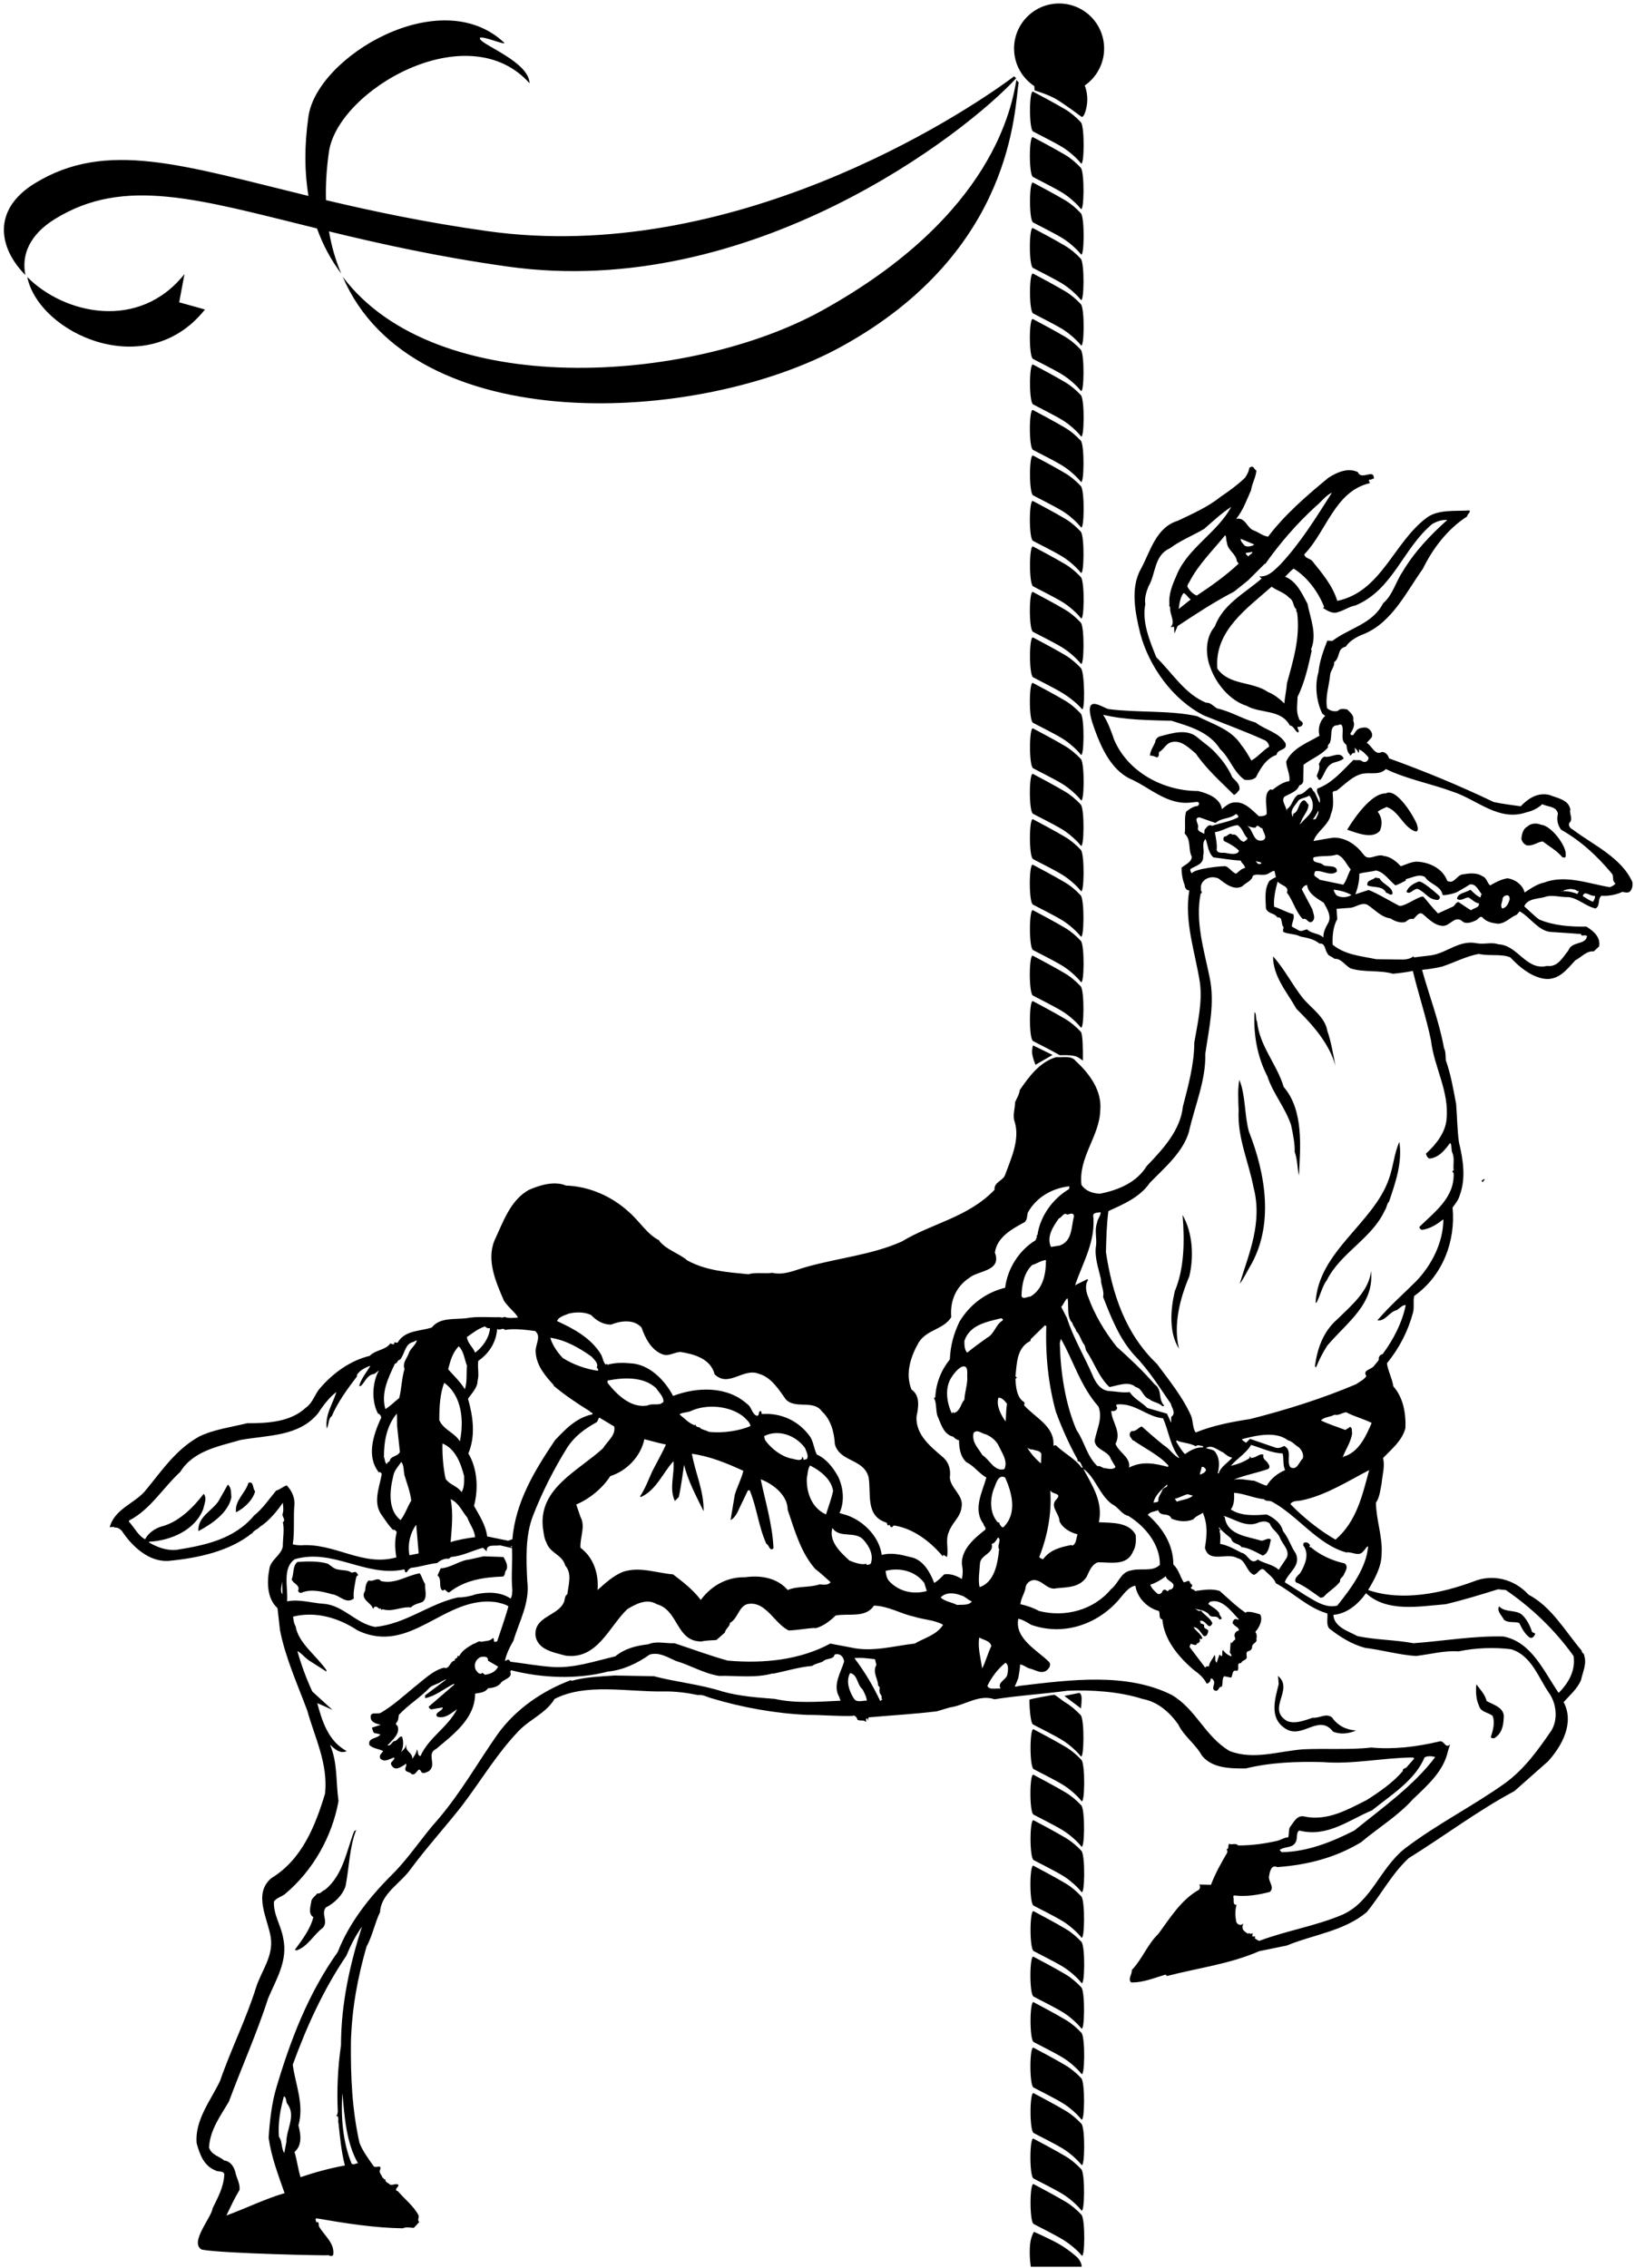 <?xml version="1.0" encoding="UTF-8"?>
<svg xmlns="http://www.w3.org/2000/svg" xmlns:xlink="http://www.w3.org/1999/xlink" width="395pt" height="548pt" viewBox="0 0 395 548" version="1.1">
<g id="surface1">
<path style=" stroke:none;fill-rule:nonzero;fill:rgb(0%,0%,0%);fill-opacity:1;" d="M 394.383 213.145 C 391.727 207.145 384.871 204.145 379.898 200.371 C 379.297 200.113 378.871 199.43 379.129 198.828 C 380.156 197.887 379.039 196.602 379.383 195.57 C 378.953 193.172 376.215 192.828 374.324 192.059 C 371.496 191.371 369.184 192.914 367.383 194.801 C 365.156 194.457 363.27 194.285 360.867 193.77 C 352.641 189.828 344.156 186.312 335.586 183.227 L 335.496 182.973 C 335.242 182.285 334.555 181.602 333.785 181.688 C 332.242 182.629 331.383 180.145 330.184 179.457 L 331.215 178.344 C 331.727 177.828 331.469 176.887 331.039 176.457 C 330.441 175.688 329.754 175.688 328.898 175.855 C 327.867 176.027 327.527 176.715 327.012 177.484 C 326.84 177.742 326.242 177.656 326.242 177.227 C 326.84 176.285 327.441 175.172 326.926 174.141 C 327.184 172.855 326.324 172.258 325.469 171.398 C 324.785 171.312 323.754 171.059 323.242 171.742 C 322.383 172 321.27 171.742 320.586 171.059 C 320.156 168.141 321.098 165.742 321.355 163 C 321.441 161.973 322.469 161.027 322.297 160 C 323.926 158.801 322.898 156.742 325.125 156.227 C 326.07 154.77 327.953 153.742 329.586 153.141 C 336.355 150.312 339.785 142.941 343.727 137.457 C 346.129 132.57 349.641 127.855 354.441 124.77 C 354.441 124.172 355.297 123.914 355.039 123.312 C 351.867 123.57 347.586 122.973 344.754 125.027 C 336.699 130.941 333.785 142.941 323.07 145.172 C 321.953 141.484 319.469 138.57 316.984 135.484 C 316.383 134.887 315.27 134.887 315.098 133.941 C 320.496 128.371 322.469 118.684 330.953 116.715 L 330.699 116.113 C 330.785 115.77 331.039 115.855 331.215 115.941 C 331.215 115.734 331.699 115.695 331.898 115.645 C 332.027 113.07 328.895 116.188 328.039 114.055 C 325.641 112.941 323.07 114.055 320.926 115.43 C 315.613 119.801 310.383 124.344 306.355 129.656 C 305.07 129.484 304.129 128.629 303.012 128.199 C 301.211 127.684 300.953 124.855 298.641 125.371 C 300.355 123.227 301.211 120.742 302.242 118.43 C 302.496 116.715 303.441 115.258 303.527 113.629 C 303.098 113.543 303.098 113.113 302.754 112.855 C 302.496 112.602 302.07 112.855 301.812 113.027 C 301.727 113.887 301.297 114.656 300.781 115.43 C 298.984 117.141 297.012 118.602 294.953 119.973 C 291.867 122.457 288.184 124.086 284.586 125.801 C 279.184 127.43 277.898 133.344 275.582 137.543 C 273.012 142.172 274.297 148.258 275.496 153.141 C 277.641 161.113 283.383 169.086 290.84 172.855 C 295.898 174.914 300.441 176.543 305.41 178.77 C 306.098 179.027 306.613 179.801 306.613 180.398 C 305.07 181.344 303.867 182.887 302.324 183.742 C 301.555 182.457 300.867 181.172 299.926 180.059 C 297.527 176.199 292.898 174.914 289.211 173.027 C 282.496 171.566 275.039 172.223 267.945 171.336 C 266.387 171.145 260.918 166.504 264.453 176.211 C 266.105 180.738 268.387 185.715 272.754 188.027 C 277.812 190.172 282.012 194.715 288.012 193.855 C 288.613 193.855 289.129 193.602 289.555 193.855 C 289.812 194.113 289.641 194.457 289.383 194.715 C 288.27 194.801 287.496 195.398 286.555 196.086 C 286.039 197.801 286.469 199.688 286.211 201.398 C 287.84 202.941 286.984 205.172 287.926 206.973 C 287.926 208.258 286.383 208.855 285.441 209.629 C 285.441 211 285.699 212.629 286.211 213.828 C 286.211 214.516 286.727 215.199 287.324 215.113 C 286.039 222.742 288.781 230.113 289.898 237.484 C 290.496 242.113 289.383 247 288.527 251.887 C 288.527 257.027 287.07 262.344 285.781 267.312 C 285.184 273.059 280.984 277.602 277.039 281.715 C 274.555 285.742 270.098 287.543 265.727 288.398 C 264.012 288.312 262.297 287.801 261.27 286.258 C 260.496 279.57 265.641 274.516 265.812 268.258 C 266.242 263.543 263.324 259.516 259.898 256.344 C 258.695 254.887 256.812 255.57 255.184 255.398 C 251.242 256.516 248.582 260.113 246.355 263.371 C 246.27 264.398 245.668 265.258 245.238 266.285 C 245.238 267.828 244.555 269.543 245.156 271.086 C 246.441 275.457 244.211 280 242.754 284.027 C 242.156 285.312 240.098 285.656 240.27 287.457 C 233.84 294.145 225.184 295.516 217.812 299.973 C 210.695 303.145 202.555 303.914 194.926 306.059 C 192.355 306.742 189.441 308.199 186.609 307.516 C 184.727 307.77 182.496 307.344 180.781 307.855 C 175.555 307.344 170.582 307 166.039 304.516 C 164.07 302.801 161.07 302.027 159.27 299.801 L 159.355 299.715 C 156.355 298.258 154.555 295.086 151.984 292.855 C 147.695 288.914 142.211 286.602 136.727 286.43 C 133.898 285.23 130.383 286.344 127.812 287.457 C 123.27 289.941 121.555 295.258 119.496 299.629 C 117.441 304.43 119.84 309.828 121.727 314.199 C 122.582 315.656 124.383 316.941 125.152 318.312 C 124.125 318.398 122.926 318.57 121.812 318.145 C 121.641 318.398 121.039 318.312 120.695 318.23 C 118.125 318.312 115.297 317.973 112.641 318.484 C 109.727 318.828 106.297 318.23 104.324 320.715 C 101.582 321.656 97.898 321.312 96.098 324.312 C 95.754 324.656 95.152 323.887 95.238 324.656 C 94.984 325 94.555 324.57 94.297 324.57 C 93.184 326.199 90.695 326.113 89.324 327.57 C 84.695 328.688 80.582 331.602 77.324 335.371 C 76.039 336.828 75.609 338.887 73.898 340.086 C 70.125 343.602 64.641 343.855 59.668 343.855 C 55.898 344.801 51.781 345.312 48.184 347.027 C 42.441 350.199 39.098 355.344 34.98 360.312 C 32.324 363.312 27.695 364.602 26.496 368.973 L 27.609 368.887 L 27.609 369.059 C 28.383 368.973 28.898 369.312 29.41 369.828 C 31.898 373.602 35.926 377.371 40.641 377.113 C 48.012 376.43 55.555 374.715 60.867 370.43 L 60.953 370.516 C 61.039 369.828 62.582 369.312 62.754 368.887 C 64.898 367.602 67.125 364.855 68.324 363.059 C 68.41 364 68.582 364.941 68.238 365.887 C 68.238 366.57 69.098 367.258 68.324 367.77 C 68.754 369.398 68.324 371.715 68.324 373.602 C 67.98 375.742 65.324 376.855 65.07 379.086 C 64.469 382.172 64.469 386.199 67.039 388.516 L 67.641 393.828 C 68.926 400.43 71.84 406.855 74.238 413.285 C 76.039 419.801 79.297 426.059 78.527 433.344 C 76.211 440.973 73.039 449.199 65.582 453.742 C 61.039 457.516 64.727 463.602 65.41 468.059 C 66.098 472.602 63.184 476.113 61.898 480.059 C 59.496 487.773 55.812 495.059 53.152 502.773 C 50.84 507.57 47.066 512.199 47.496 517.773 C 48.27 520.43 49.125 523.172 52.039 524.371 C 52.727 524.801 53.84 524.371 54.184 525.23 C 54.098 528.316 52.641 530.887 51.355 533.543 C 51.098 535.773 45.621 541.891 48.789 543.52 C 54.105 544.461 79.25 544.98 79.469 544.859 C 79.727 545.113 80.324 545.113 80.496 544.773 C 80.926 541.945 78.355 540.145 77.07 537.914 C 76.898 537.402 77.238 536.715 76.383 536.887 C 76.469 536.543 75.953 536.113 76.469 535.945 C 83.41 537.145 90.449 538.262 97.312 538.352 C 98.07 537.98 99.109 538.199 99.969 538.254 L 101.289 536.836 C 100.758 536.426 101.254 535.805 101.148 535.297 C 100.035 533.02 97.652 531.223 96.129 529.391 C 94.914 529.09 96.516 528.262 96.242 527.844 C 95.625 527.434 95.047 527.973 94.27 527.828 C 93.648 527.25 93.012 527.285 93.098 526.43 C 92.84 526.773 92.668 526.172 92.41 526.086 C 92.152 525.402 91.383 524.801 91.898 524.031 C 92.07 522.828 90.781 523.945 90.27 523.344 C 88.98 521.543 87.609 519.656 86.84 517.688 C 85.039 509.543 84.695 501.742 84.781 493.172 C 85.039 485.031 86.41 477.742 88.555 470.285 C 90.012 467.629 90.527 464.629 91.812 461.973 C 92.07 457.43 96.699 455.113 99.184 451.602 C 103.039 446.371 107.668 441.312 111.609 436.258 C 116.238 430.172 119.926 423.828 125.324 418.172 C 128.066 415.344 131.926 413.887 133.984 410.457 C 141.523 406.602 151.297 408.742 160.125 408.656 C 163.039 408.57 166.125 409 168.609 409.516 C 169.812 409.344 170.84 410.027 171.867 410.285 C 179.238 412.516 187.297 413.973 195.012 414.312 C 198.695 414.312 202.125 414.656 205.898 414.57 C 206.582 414.23 207.012 415 207.184 415.516 C 207.953 415.855 208.727 415.43 209.156 416.027 C 209.41 415.773 208.984 415.172 209.496 415.172 C 209.754 415.344 209.496 415.43 209.668 415.688 L 209.84 414.914 C 215.582 414.398 220.555 414.145 226.297 413.457 L 229.469 412.516 C 233.156 412 236.496 409.258 240.27 410.543 C 246.184 409.602 252.184 409.258 257.84 408.484 C 263.582 408.23 270.441 408.656 276.012 410.457 C 279.699 411.145 282.527 413.629 284.668 416.629 C 285.867 419.285 288.953 421.516 290.324 424.086 C 292.812 427.258 297.184 427.258 300.953 427.258 C 306.867 425.801 313.297 425.543 319.555 425.715 C 326.84 426.312 333.867 424.688 341.324 424.602 L 341.672 424.859 L 339.785 427 C 339.527 427.258 338.754 427.258 338.926 427.855 C 336.527 430.688 333.27 432.914 330.184 434.887 C 325.555 437.199 320.586 440.113 314.926 438.828 C 313.215 438.57 312.527 440.371 311.586 441.484 C 311.324 442.172 311.41 443.199 311.242 443.887 C 310.383 443.887 309.527 444.484 308.586 444.742 C 305.496 445.43 302.496 445.859 299.156 445.859 C 298.297 445.086 297.613 445.941 296.754 445.344 L 296.926 445.516 C 296.586 445.941 297.012 446.715 296.242 446.801 C 296.586 446.973 296.496 447.23 296.496 447.57 C 295.039 450.059 293.586 452.629 292.555 455.371 L 289.727 455.285 C 289.984 455.629 289.984 456.23 289.641 456.57 C 285.355 458.973 282.699 463.344 279.867 467.199 C 277.129 469.859 276.098 473.113 273.441 475.945 C 273.527 476.973 272.41 478.172 273.27 478.945 C 276.184 479.031 278.926 477.828 281.586 477.059 L 281.926 477.402 C 289.555 475.43 297.184 474.484 304.211 471.402 L 310.898 470.031 C 317.324 467.371 324.613 466.602 330.184 461.973 C 333.699 457.688 336.184 452.801 340.297 448.945 C 348.867 443.629 357.012 437.457 365.84 432.742 L 373.984 425.543 C 377.41 421.773 380.41 416.199 377.754 411.23 C 379.211 409.602 381.098 407.973 381.953 405.914 C 382.383 403.941 383.41 401.887 382.727 400 C 382.812 399.484 382.039 399.312 382.129 398.801 C 378.098 394.086 374.926 388.258 369.27 385.258 C 365.84 381.484 360.613 380.199 355.984 382.086 C 348.355 384.914 338.754 386.973 330.527 384.145 C 332.156 381.398 333.785 378.484 333.785 375.398 C 334.039 371.199 332.496 367.43 332.41 363.059 C 333.355 361.688 333.441 359.973 333.785 358.43 C 333.953 356.285 334.641 354.312 334.129 352.258 C 336.184 350.113 338.754 348.059 339.527 345.059 C 339.699 341.543 339.012 337.602 336.613 334.941 C 336.355 333.059 335.324 331.258 335.07 329.371 C 338.07 325.688 340.125 321.656 341.324 317.285 C 341.754 316 341.324 314.285 341.672 313.086 C 348.613 308.199 351.699 299.715 350.926 291.742 C 351.613 290.801 352.383 289.855 352.641 288.828 C 354.184 284.715 353.496 280.258 352.469 275.973 C 352.039 272.973 352.039 269.715 351.785 266.715 C 351.098 263.113 350.496 259.516 349.297 256.172 C 349.215 255.145 349.297 254.027 348.867 253.258 C 347.672 246.656 345.27 240.57 343.555 234.312 C 345.27 234.145 346.812 233.887 348.355 233.543 C 351.441 232.516 354.098 231.059 357.27 230.457 C 359.84 231.059 362.672 230.371 364.898 231.312 C 367.039 233.629 369.613 235.688 372.527 236.371 C 376.383 237.23 378.527 234.23 380.586 232 C 382.129 231.23 383.242 229.688 385.039 229.855 L 386.328 228.656 C 386.754 226.344 384.871 224.887 383.242 223.855 C 379.297 223.941 375.27 223.602 371.84 222.145 C 370.469 221.113 369.355 219.914 368.242 218.973 C 369.012 217.086 371.496 217.172 373.129 216.742 C 374.84 216.059 377.07 216.828 378.953 216.742 C 381.441 217.086 383.07 218.973 385.469 219.484 C 386.672 218.887 385.898 217.086 386.926 216.398 C 388.383 216.57 390.613 216.145 391.984 215.457 C 392.496 215.629 393.355 215.801 393.785 215.371 C 394.383 214.77 394.469 213.828 394.383 213.145 Z M 68.152 382.086 L 68.238 385.172 C 67.555 384.398 68.07 383.027 68.152 382.086 Z M 320.84 180.57 C 320.586 179.887 321.355 179.715 321.355 179.199 C 321.867 177.914 321.184 175.602 322.727 175.258 C 323.41 175.344 323.926 174.57 324.27 175.43 C 324.699 176.973 323.668 178.855 325.297 179.973 C 325.383 180.742 325.469 181.855 326.242 182.371 C 326.156 182.285 326.156 182.371 326.07 182.457 L 326.07 182.543 C 326.84 182.457 326.324 181.77 327.355 181.941 C 327.355 181.602 327.441 181 327.184 180.656 C 327.527 180.828 328.039 181.344 328.129 181.855 C 328.469 181.688 328.297 181.344 328.297 181.086 C 329.07 181.258 329.926 182.199 330.613 182.973 C 330.699 183.742 329.926 184.43 329.07 183.914 C 328.555 183.398 327.699 183.828 327.012 183.57 C 324.355 186.145 321.867 189.227 318.27 190.516 C 317.84 191.629 319.039 192.312 318.867 193.602 C 318.867 193.688 318.953 193.855 318.785 193.941 C 318.355 193.172 318.012 192.059 317.496 191.285 C 316.984 191.027 317.156 190.258 316.469 190.258 C 315.613 190.77 314.926 191.973 313.641 191.973 C 312.27 192.828 312.27 194.629 310.898 195.484 L 310.812 196 C 310.812 194.715 309.441 193.602 310.297 192.484 C 311.586 191.715 313.383 191.285 313.898 189.742 C 314.41 189.656 314.754 189.227 314.84 188.801 L 314.926 184.77 C 316.812 183.312 319.215 182.457 320.84 180.57 Z M 324.527 213.742 L 318.785 212.543 C 318.527 212.113 317.754 211.941 317.496 211.43 C 317.496 211.172 317.586 210.742 317.754 210.484 C 319.469 210.145 321.441 211.855 322.984 210.57 C 323.07 208.855 320.84 209.543 319.727 209.027 C 318.953 208.086 316.898 208.77 317.324 207.145 C 319.129 206.629 321.184 207.059 322.984 206.457 C 324.613 206.973 325.215 208.77 326.324 210.059 C 325.641 211.172 325.383 212.629 324.527 213.742 Z M 326.496 216.227 C 325.555 216.828 324.012 217 322.898 216.312 C 322.555 215.887 322.215 215.371 322.215 214.941 C 323.754 215.113 325.297 215.543 326.496 216.227 Z M 312.441 220.855 C 310.812 220.43 309.441 219.57 307.812 219.059 C 307.641 217 308.156 214.855 308.668 212.973 C 309.355 213.914 311.586 214.086 310.898 215.629 C 312.441 217.688 312.953 220.172 314.754 222.059 C 315.785 221.629 315.867 223.086 316.898 222.742 C 318.012 221.973 317.242 220.688 317.07 219.742 L 314.496 214.855 C 314.754 214.344 315.184 213.828 315.785 213.828 C 316.039 215.887 318.098 217 319.812 218.113 C 320.586 219.57 321.953 221.543 320.668 223.344 C 320.156 224.285 319.641 225.398 319.727 226.516 C 318.613 225.398 316.898 225.656 315.785 224.543 C 315.012 224.629 314.41 225.227 313.641 224.715 L 312.098 223.855 C 312.098 222.742 312.867 221.801 312.441 220.855 Z M 314.324 198.914 L 313.812 199.172 C 314.41 198.742 314.324 198.312 314.668 197.715 C 315.27 196.602 316.125 195.656 316.125 194.371 C 315.613 194.027 315.441 193.086 314.754 193.43 C 313.555 194.285 313.812 196.086 312.441 196.602 L 312.355 197.371 C 311.41 195.742 312.867 194.715 313.727 193.344 C 314.496 192.742 315.527 192.742 316.297 192.227 C 317.07 193 317.324 194.371 317.07 195.484 C 316.555 196.941 315.184 197.801 314.324 198.914 Z M 317.156 197.973 C 317.754 197.285 318.098 196.516 318.527 195.828 C 318.613 196.602 318.184 197.199 317.84 197.887 Z M 299.754 130.172 L 303.012 131.543 C 302.668 131.887 301.555 132.227 300.781 131.887 C 300.27 131.371 299.668 130.77 299.754 130.172 Z M 302.586 133.344 C 302.496 133.855 301.898 133.941 301.555 134.457 C 301.383 134.113 300.953 134.027 300.953 133.602 Z M 298.812 135.57 L 299.242 136.172 C 296.242 139 292.641 141.57 289.129 143.887 C 288.184 143.543 287.41 142.684 286.898 141.828 C 286.727 141.398 287.242 140.801 287.324 140.629 C 289.469 136.43 293.07 132.914 295.984 129.312 C 296.324 129.57 296.156 130.516 296.41 131.027 C 296.496 132.914 298.641 133.77 298.812 135.57 Z M 287.668 144.828 L 284.754 147.141 C 284.926 146.027 285.098 144.227 285.953 143.285 C 286.641 143.543 287.07 144.484 287.668 144.828 Z M 289.469 191.113 C 281.07 191.113 272.496 186.57 269.156 178.688 C 268.469 176.715 267.699 174.484 266.496 172.688 C 271.984 173.973 277.297 173.973 283.039 174.141 C 287.41 175.516 292.129 176.801 294.781 181 C 297.184 183.227 297.867 186.312 300.613 188.371 C 301.555 188.543 302.754 188.457 303.441 187.77 C 304.555 185.543 305.926 183.227 308.41 182.371 C 308.586 180.828 311.156 181.43 310.555 179.543 C 308.926 176.887 305.668 176.371 303.355 174.57 C 300.012 173.629 297.441 171.914 294.012 171.141 C 293.156 170.629 292.469 169.688 291.355 169.77 C 286.211 167.629 283.297 162.656 279.355 158.801 C 277.727 154.77 275.84 150.227 276.699 145.941 C 276.441 144.57 276.953 142.941 277.469 141.656 C 279.27 138.656 278.754 134.199 282.613 132.484 C 285.098 130.602 288.184 129.398 290.926 127.77 C 293.07 125.887 295.211 123.914 297.441 122.457 C 294.184 128.629 286.898 132.398 284.242 139 C 283.297 141.141 282.27 143.543 282.527 146.027 C 282.27 146.285 282.781 146.629 282.699 146.973 C 282.613 148.516 284.07 150.398 282.781 151.516 L 283.641 151.43 L 283.727 153.059 L 284.496 151.258 C 289.039 148.258 293.324 145.43 298.129 142.941 L 301.555 140.199 L 305.586 136.172 L 305.668 136.258 C 309.098 131.371 313.383 126.398 317.926 122.285 C 319.297 121.172 320.242 119.715 321.785 119.027 C 318.012 124.941 314.242 131.113 309.27 136.43 C 307.898 137.715 306.441 139.43 304.211 139.258 L 304.812 139.77 C 300.781 143.285 295.469 145.941 293.496 151.344 C 291.184 154 291.184 158.113 292.383 161.199 C 293.754 165.141 297.098 169.258 301.211 170.543 C 304.469 172.43 309.527 171.312 311.586 175.258 C 312.613 175.344 312.867 176.801 313.641 176.973 C 313.984 176.457 313.383 176.113 313.469 175.602 C 313.898 175.688 314.496 175.516 314.668 175.086 C 315.012 174.227 313.812 174.227 313.812 173.543 C 313.039 171.828 313.469 170.113 313.469 168.398 C 315.184 164.887 316.039 161.113 316.898 157.172 L 316.727 156.914 C 318.27 153.227 316.555 149.371 315.867 145.855 C 314.586 143.457 313.215 140.371 310.469 139.344 C 311.156 138.656 311.84 137.887 312.527 137.371 C 315.867 139.43 318.527 143.113 319.898 146.629 L 319.641 146.887 C 320.668 147.57 322.039 148.43 323.41 147.828 C 324.867 147.398 325.984 146.543 327.441 146.285 C 336.527 142.516 338.926 132.484 346.039 126.57 C 347.156 125.973 348.27 125.543 349.641 125.629 C 345.527 129.312 341.754 133.258 338.84 138.141 C 337.215 140.543 336.441 143.801 334.129 145.77 C 331.641 150.742 325.898 151.77 321.867 154.855 L 320.668 154.77 C 319.727 157.172 318.785 159.742 318.527 162.398 C 317.586 165.484 318.012 169.516 319.469 172.43 L 320.156 172.941 C 318.953 174.059 318.27 175.941 318.785 177.742 C 315.953 179.457 312.27 180.656 310.727 184 C 310.812 185.629 311.754 187.258 311.496 188.715 C 310.039 188.887 308.586 189.914 307.383 190.855 C 306.867 190.43 306.441 191.113 306.184 191.457 C 305.496 193.086 306.098 194.887 306.012 196.688 C 305.586 197.199 304.727 197.199 304.129 197.199 C 302.586 195.828 300.781 193.688 298.383 193.855 C 297.012 193.855 296.156 194.715 295.211 195.484 C 294.781 192.828 291.867 191.715 289.469 191.113 Z M 313.383 148.086 C 314.156 154.172 312.355 159.742 310.898 165.141 C 310.812 166.688 310.383 168.484 310.297 169.941 C 309.184 168.914 307.898 167.801 306.355 167.199 C 302.496 164.543 297.012 165.656 294.098 161.543 C 293.324 152.457 301.297 146.973 307.211 141.742 C 308.586 142.77 310.297 143.113 311.41 144.398 C 312.699 145.086 312.27 146.543 313.215 147.227 C 313.039 147.57 313.297 147.828 313.383 148.086 Z M 303.27 207.914 C 303.699 208.258 304.129 208.172 304.555 208.344 L 304.727 208.516 C 304.812 208.688 304.383 208.77 304.039 208.77 L 304.129 208.688 C 303.699 208.77 303.613 208.172 303.27 207.914 Z M 301.297 199.516 C 302.07 199.77 302.586 200.027 303.355 199.941 C 303.867 198.828 304.383 200.199 304.984 200.113 C 305.07 201.059 306.441 202.43 305.07 203.027 C 302.668 203.629 302.84 200.457 301.297 199.516 Z M 295.727 203.199 C 297.012 203.801 298.383 204.57 299.324 205.516 C 299.07 206.629 297.27 206.285 296.324 206.113 C 295.469 205.855 294.27 206.371 293.926 205.344 C 294.098 204.145 293.754 202.43 293.496 201.059 C 295.555 200.715 296.926 199.602 298.984 199.344 C 300.27 200.113 300.355 201.57 301.383 202.516 C 301.383 202.855 300.867 203.113 300.527 203.371 C 299.242 203.199 299.07 201.312 297.699 201.656 C 297.098 200.973 296.586 202.086 295.898 202.086 C 295.469 202.258 295.469 202.855 295.727 203.199 Z M 289.727 197.457 L 293.668 198.828 C 295.039 197.543 297.184 197.887 298.555 196.688 C 298.812 196.688 299.07 196.941 299.156 197.199 L 299.156 197.457 C 297.184 198.484 294.867 198.828 292.812 199.516 C 291.953 199 291.527 199.941 291.012 200.457 L 290.926 201.484 C 290.41 201.059 289.383 200.973 289.383 200.113 C 289.812 199.086 288.184 197.715 289.727 197.457 Z M 287.926 211 C 287.668 210.656 287.496 210.398 287.586 209.973 C 289.039 209.027 290.84 208.855 290.668 206.715 C 291.098 205.43 290.156 203.715 291.27 202.688 C 291.781 204.059 291.867 206.027 293.156 207.145 C 295.383 207.398 297.613 207.828 299.754 207.914 C 299.926 208.602 300.781 208.941 300.781 209.715 C 299.926 209.801 299.324 210.57 298.641 211.086 C 297.754 210.848 297.031 209.637 296.16 209.297 C 295.77 209.145 288.613 209.801 287.926 211 Z M 264.098 293.543 C 264.355 292.855 265.297 293.027 265.898 292.855 C 265.984 293.715 265.129 294.484 265.039 295.43 C 264.355 297.23 265.039 299.199 264.781 301 C 264.355 303.656 265.383 306.398 265.984 309.059 C 265.898 310.43 266.84 311.801 266.496 313.344 C 268.383 318.145 270.355 323.285 273.953 327.312 C 277.555 331 279.953 334.941 282.867 339.145 C 283.039 340.086 284.242 341.457 282.953 342.312 L 282.953 343.77 L 281.926 341.543 L 277.211 340.172 C 275.84 338.801 273.867 337.855 272.926 336.312 C 271.383 336.57 269.496 336.145 267.867 336.059 C 265.812 335.887 264.613 333.914 263.926 332.199 C 261.953 327.656 259.211 323.027 257.754 318.398 L 256.383 315.742 C 256.984 315.145 257.41 313.77 257.926 313.688 C 258.27 315.484 257.582 318.145 259.125 319.688 C 259.125 320.285 259.898 320.887 259.984 321.57 C 261.012 322.602 261.098 323.887 262.039 325 L 262.383 326.285 C 264.355 329.113 265.383 332.629 268.039 335.113 C 270.012 334.77 272.668 333.57 274.383 335.113 C 276.012 335.457 276.012 337.43 277.641 338.027 C 278.496 338.801 279.953 338.801 280.812 339.742 C 280.984 339.742 281.156 339.742 281.242 339.57 C 279.699 337.941 280.898 335.801 278.926 334.43 C 276.098 331.172 273.012 328.258 269.754 325.344 C 266.84 321.656 264.441 317.629 262.898 313.344 C 262.383 312.145 262.039 310.344 262.898 309.23 L 262.641 309.059 L 259.727 310.516 C 261.699 304.77 264.781 299.801 264.098 293.543 Z M 290.668 349.688 C 289.039 349.602 287.586 350.371 286.297 351.312 C 285.527 350.629 284.84 349.344 284.156 348.312 L 284.242 347.973 C 285.527 348.656 287.496 348.57 288.867 349.43 C 289.383 348.914 289.984 349.344 290.496 349.344 C 290.586 349.43 290.754 349.516 290.668 349.688 Z M 291.355 355.086 C 291.27 355.77 290.496 356.027 289.898 356.285 C 289.898 355.602 290.242 355.086 290.324 354.398 C 290.84 354.312 291.184 354.742 291.355 355.086 Z M 288.184 361.344 C 287.156 362.285 285.613 362.285 284.324 362.801 L 283.812 362.113 C 284.926 361.855 285.867 361.258 286.898 361 Z M 284.84 352.086 L 284.84 352.258 C 283.383 351.57 282.613 350.027 281.156 349.172 C 279.441 347.801 277.555 346.172 275.84 344.629 C 275.07 344.801 274.469 345.914 273.441 345.742 C 272.84 346 272.754 346.855 273.184 347.285 L 273.699 348.059 L 273.781 347.973 C 276.613 349.941 280.039 351.57 282.27 354.059 L 282.184 354.398 C 278.926 353.543 275.926 352.941 272.754 354.57 C 273.27 352.172 270.27 350.887 269.496 348.828 C 271.039 345.914 268.555 343.516 268.469 340.855 C 268.984 341.027 269.668 340.855 269.84 340.344 C 270.098 339.914 269.324 339.656 269.84 339.312 C 274.211 338.887 277.039 342.312 280.984 342.656 C 282.355 345.742 282.699 349.344 284.84 352.086 Z M 279.867 362.629 C 279.613 363.059 279.098 362.887 278.668 363.059 C 279.012 361.258 280.641 359.887 281.926 358.688 C 282.355 359.371 281.07 359.285 280.812 359.973 C 280.555 360.828 279.699 361.602 279.867 362.629 Z M 273.184 379.43 C 270.699 379.855 270.27 382.516 268.383 383.973 C 264.184 389.027 257.242 390.828 250.984 389.199 C 249.613 388.43 248.07 387.914 246.527 387.57 C 246.613 386.113 247.727 384.656 247.812 383.285 C 248.07 382.43 248.84 381.828 249.695 381.742 C 251.84 381.656 253.039 384.312 255.27 383.715 C 257.926 383.457 260.926 383.543 262.555 380.887 C 263.156 379.602 263.754 377.973 265.211 377.457 C 268.039 377.371 272.242 378.484 273.699 374.887 C 274.469 373.602 274.469 372.312 274.383 370.855 C 272.754 367.688 268.641 367.941 265.469 367.77 C 266.582 362.801 263.754 358.688 261.699 354.828 C 264.695 356.973 265.469 361 268.641 363.398 C 270.184 364.086 270.953 365.887 272.582 366.23 C 276.781 368.801 280.297 373.258 280.211 378.059 C 278.41 379.855 275.582 378.742 273.184 379.43 Z M 281.668 380.801 C 281.754 382.086 284.41 382.258 283.211 383.801 C 282.953 384.145 282.27 383.887 282.184 384.484 C 281.84 384.312 281.324 383.715 280.898 384.312 C 280.727 384.828 280.297 385.258 279.699 385.086 C 279.012 384.484 278.156 383.715 277.898 382.855 C 279.27 382.43 280.555 381.656 281.668 380.801 Z M 245.324 332.543 C 245.668 329.199 245.668 325.602 248.926 323.973 L 249.012 323.543 L 252.441 320.199 L 252.781 320.371 C 252.527 327.484 253.297 334.602 255.098 341.113 C 256.555 345.059 258.355 349.086 260.324 352.602 L 260.324 353.027 C 261.184 353.027 261.184 353.973 261.613 354.57 L 261.27 354.57 C 259.898 352.516 256.984 351.059 255.098 349.172 L 254.496 349.258 C 254.84 344.543 250.125 342.57 247.383 339.484 C 247.555 339.23 247.555 338.887 247.383 338.715 C 245.668 337.688 245.41 335.113 245.324 333.145 L 245.668 332.801 Z M 246.781 313.086 C 246.867 310.344 247.383 307.516 249.355 305.629 C 250.555 305.285 251.496 304.516 252.695 304.43 C 252.695 307.77 252.012 311.457 248.926 313.258 C 248.324 313.172 247.125 314.113 246.781 313.086 Z M 268.383 352.516 L 269.496 354.398 C 268.898 355.258 267.527 354.742 266.582 354.656 C 266.156 354.484 265.641 354.059 265.129 354.23 C 262.469 351.656 262.039 348.312 260.07 345.484 C 257.324 339.059 256.211 331.516 256.039 324.484 L 256.297 323.457 C 259.211 328.43 261.012 334.941 265.383 339.828 C 266.496 342.742 264.867 345.484 264.441 348.145 C 264.781 350.457 267.781 350.457 268.383 352.516 Z M 253.727 360.059 C 254.156 361.086 256.641 360.656 255.27 362.199 C 253.469 363.914 255.953 365.629 255.953 367.516 C 256.727 369.23 258.613 370.258 260.324 370.688 C 259.984 371.629 260.07 373 259.039 373.43 L 258.867 373.258 C 256.297 373.77 253.727 374.371 252.012 376.688 C 251.668 376.602 251.324 376.516 251.07 376.172 C 253.039 371.199 254.156 365.543 253.727 360.059 Z M 248.156 349.77 C 248.496 350.027 249.184 350.285 249.527 350.199 C 250.297 350.543 251.156 350.371 251.582 351.23 L 251.496 353.543 C 250.383 352.77 248.926 350.973 248.156 349.77 Z M 259.469 293.801 C 258.781 296.371 259.125 299.801 256.039 300.914 L 253.898 301.258 C 252.781 298.77 254.41 296.371 255.781 294.398 C 256.555 294.145 256.984 292.77 257.84 293.457 C 258.527 293.285 259.297 292.855 259.469 293.801 Z M 142.898 327.742 C 143.582 328.516 144.441 329.199 144.27 330.23 L 144.184 330.23 C 144.012 330.484 144.867 330.828 144.355 331.172 C 141.523 330.742 138.523 329.715 135.953 328.086 C 134.582 326.629 133.383 324.828 132.953 323.199 C 136.555 323.715 139.898 325.602 142.898 327.742 Z M 120.098 321.059 C 120.781 321.57 121.469 320.629 121.984 321.312 C 124.297 320.887 127.125 321.312 129.27 321.57 C 130.984 322.941 129.098 325 129.441 326.973 C 129.695 330.059 131.84 332.543 133.812 334.688 L 133.727 334.77 C 136.125 336.828 139.555 339.145 142.469 340.941 C 142.641 341.371 143.41 341.199 143.07 341.715 C 139.297 342.484 136.641 345.23 134.066 347.973 C 129.184 355.258 124.555 362.801 123.781 371.887 L 122.754 372.23 L 117.695 371.199 C 117.355 368.457 115.812 366.145 114.523 363.828 C 115.641 359.543 115.297 354.742 113.152 351.145 C 114.953 346.855 114.27 342.145 113.066 337.941 C 113.926 336.656 115.383 335.285 115.383 333.57 C 115.812 332.113 115.297 330.23 115.555 328.77 C 118.211 326.973 119.926 324.145 120.098 321.059 Z M 123.695 373.77 C 123.609 373.688 123.441 373.855 123.355 373.688 C 123.441 373.602 123.781 373.344 123.695 373.77 Z M 108.867 362.199 C 110.84 363.059 111.609 365.113 112.898 366.656 C 113.496 368.285 114.609 369.57 114.781 371.371 C 112.812 371.629 110.754 371.973 108.867 372.57 C 109.125 369.398 109.555 365.543 108.867 362.199 Z M 107.668 357.312 C 107.066 354.742 106.812 351.145 106.898 348.742 C 110.066 350.027 111.355 353.629 112.125 356.629 C 112.125 357.828 112.211 359.371 111.523 360.484 C 110.41 358.941 108.695 358.77 107.668 357.312 Z M 117.184 320.457 C 117.355 320.715 117.867 320.973 118.125 320.887 L 118.383 320.887 C 118.211 323.113 116.668 325.43 114.781 326.801 C 114.27 325.43 112.898 324.484 112.812 323.027 C 114.27 322 115.555 320.973 117.184 320.457 Z M 110.84 325.258 C 112.039 326.457 112.211 328.344 112.812 329.973 C 112.641 331.688 112.898 334 112.297 335.629 C 111.27 333.914 109.727 332.457 108.27 330.828 C 108.781 328.855 109.297 326.801 110.84 325.258 Z M 107.324 334.086 C 111.609 337.172 112.125 343.258 111.098 348.23 C 109.812 346.086 107.152 345.484 106.125 343.086 C 106.125 340 106.297 336.656 107.324 334.086 Z M 100.555 368.371 L 101.152 375.312 L 98.926 375.742 C 98.41 373.172 99.098 370.344 100.555 368.371 Z M 96.781 367.258 C 93.695 364.855 94.125 360.23 94.984 356.715 C 95.152 355.344 96.27 354.23 96.953 353.199 C 97.641 354.059 97.469 355.344 97.727 356.457 C 98.324 358.43 99.098 360.398 99.355 362.543 C 98.496 363.914 97.898 365.801 96.781 367.258 Z M 95.41 329.457 C 96.098 329.371 96.012 328.516 96.609 328.516 C 97.812 327.23 97.727 324.742 99.781 324.23 L 100.727 323.801 C 100.469 324.914 99.355 325.602 98.84 326.715 C 98.496 328 97.125 329.199 97.727 330.742 C 97.039 332.973 97.039 335.457 96.441 337.77 C 95.324 338.629 94.383 339.656 93.098 340.43 C 91.98 336.398 93.867 332.801 95.41 329.457 Z M 95.84 341.543 C 96.012 342.484 95.84 344.027 96.012 345.23 L 96.609 350.801 C 96.012 352 94.383 351.656 94.125 353.027 C 93.953 353.199 93.441 353.285 93.527 353.715 C 92.926 353.543 93.012 352.516 92.754 352 C 92.754 348.145 93.441 344.457 95.84 341.543 Z M 66.695 360.145 C 64.98 362.199 63.527 364.43 61.383 366.145 C 56.582 371.887 49.555 373.344 42.527 374.457 C 40.125 374.629 37.898 373.77 36.012 372.656 L 36.012 372.484 C 41.152 372.23 47.152 369.742 49.125 364.516 C 49.383 363.23 50.066 361.941 49.211 360.914 C 46.641 364.258 43.125 367.77 39.012 368.801 C 37.469 369.23 35.754 370.43 35.066 371.887 C 33.355 371.027 32.496 369.059 31.125 367.602 L 31.211 367.344 C 36.355 364.688 39.355 359.457 43.555 355.602 C 46.727 350.457 52.898 349.43 58.125 347.887 C 64.812 346.688 72.27 347.113 76.898 341.371 C 78.098 339.484 79.727 337.43 81.27 336.312 C 80.41 339.145 78.441 341.887 78.953 345.145 C 79.469 344.199 79.297 342.656 80.152 342.145 C 81.609 338.715 84.012 335.457 86.238 332.543 C 86.07 332.027 86.754 331.602 87.012 331.258 C 87.781 330.656 88.641 330.23 89.496 329.973 C 88.555 331.516 87.27 333.059 86.754 334.855 L 87.184 334.855 C 88.297 333.742 88.727 332.113 90.441 331.941 L 91.555 331.086 C 89.926 333.914 89.668 338.629 91.383 341.629 L 91.469 341.543 C 91.727 341.629 92.41 342.398 91.898 342.914 C 90.184 346.77 88.469 351.914 91.555 355.77 C 91.898 355.43 92.07 355.941 92.238 356.113 C 91.641 359.457 89.926 363.23 92.41 366.312 C 93.184 367.43 93.953 368.629 94.984 369.656 C 95.238 369.398 95.668 369.828 95.84 370.172 C 95.324 372.059 95.41 374.285 95.754 376.258 C 87.527 378.57 81.012 372.742 72.695 373.344 C 72.098 373.344 71.152 373.258 70.727 373.086 C 71.238 370.086 70.812 366.484 71.152 363.312 C 71.152 361.516 70.383 360.059 69.27 358.855 C 68.324 359.199 67.727 359.801 66.695 360.145 Z M 71.238 376.688 C 80.582 374.027 88.297 381.145 97.641 379.172 C 97.98 379.344 97.641 380.199 98.324 379.77 C 98.668 379.172 99.098 378.742 99.699 378.742 C 101.754 378.484 103.727 377.801 105.609 377.629 C 106.383 376.941 107.496 376.43 108.441 376.602 L 108.953 376.172 C 111.781 375.914 114.098 374.629 116.668 373.941 L 117.609 374.801 C 117.355 372.914 119.668 373.602 120.781 373.344 L 123.695 374.027 C 123.867 377.457 123.441 380.715 123.781 384.23 C 123.695 384.828 123.781 385.602 123.355 386.199 C 120.867 384.57 117.867 384.57 114.953 385.172 C 113.496 385.688 112.039 385.941 110.582 385.941 C 103.641 387.484 97.98 392.371 90.609 393.059 C 86.07 392.285 82.898 387.828 78.27 387.484 C 75.355 387.312 72.355 386.285 69.355 386.887 C 69.609 383.371 68.152 378.828 71.238 376.688 Z M 69.184 517.516 L 68.668 520.172 C 67.898 518.973 68.238 517.344 67.383 516.23 C 67.125 512.801 67.727 509.715 68.582 506.457 C 69.355 506.801 68.926 507.828 69.527 508.43 C 71.496 511.258 69.184 514.43 69.184 517.516 Z M 86.496 522.656 C 85.98 522.574 85.469 523.172 84.953 522.742 C 82.812 517.602 82.297 511.172 82.727 505.688 C 83.238 511.602 83.668 517.688 86.496 522.656 Z M 82.383 494.113 C 81.609 499.344 81.355 505 81.609 510.145 C 81.527 510.484 81.609 510.914 81.184 511.172 C 82.125 511.258 81.527 512.457 81.781 512.973 C 82.125 516.23 82.469 519.914 83.324 523.172 C 79.641 523.859 76.125 524.801 72.609 526 C 72.012 524.113 71.754 521.887 71.152 519.914 C 73.039 518.285 72.695 515.715 72.098 513.484 C 73.555 508.43 71.324 503.457 70.727 498.828 C 74.07 489.656 78.098 480.742 83.668 472.516 C 84.695 470.031 85.898 467.629 87.441 465.484 C 84.609 474.316 82.383 484 82.383 494.113 Z M 202.727 409.941 L 203.07 410.887 C 197.84 411.145 192.098 411.57 187.211 410.457 C 183.012 410.113 178.812 409.855 174.527 408.656 C 169.211 406.941 163.125 406.344 157.984 404.973 L 148.469 404.801 C 144.953 405.059 141.441 405.145 138.098 406.086 L 137.926 405.914 C 131.324 408.398 124.727 412.688 120.184 419.027 C 115.383 425.887 111.355 433.086 105.781 439.602 C 101.926 443.887 98.754 448.945 94.641 452.973 C 89.238 458.371 84.355 464.543 81.609 471.57 C 74.496 481.602 70.211 492.742 66.781 504.316 C 65.668 508 65.152 512.457 64.898 516.484 C 65.582 521.285 67.211 525.402 68.754 529.859 C 64.039 531.23 59.41 533.543 54.695 535.258 C 55.727 533.113 56.668 531.059 57.867 529.086 C 58.039 527.457 57.098 526.172 56.84 524.715 C 56.496 523.43 55.641 522.145 54.184 521.973 C 52.98 520.945 51.012 520.602 50.496 518.801 C 50.754 514.516 53.238 511.258 55.297 507.742 C 58.383 499.43 62.07 491.199 64.812 482.715 C 66.781 478.086 69.609 473.629 68.41 468.23 C 67.898 465.145 66.012 462.57 66.184 459.402 C 66.867 458.457 67.98 458.285 68.84 457.602 C 75.609 451.945 80.238 443.715 81.781 435.145 C 81.098 430.258 81.609 425.973 79.727 421.516 C 80.84 422.543 82.211 423.828 83.754 423.059 C 79.297 420.656 77.84 415.855 76.641 411.484 C 77.926 412 79.211 412.602 80.324 413.113 L 75.441 408.656 C 73.98 405.484 72.781 402.23 71.84 398.887 C 72.867 399.398 73.727 400.602 74.84 401.285 L 78.867 403.855 L 78.867 403.516 C 76.383 399.914 72.098 397 71.41 392.887 C 70.98 392.199 70.898 391.344 70.812 390.57 C 76.383 389.199 81.867 390.914 86.41 393.914 C 99.27 400 107.324 385.43 119.754 387.059 C 120.867 387.312 121.898 387.484 122.84 388.086 C 122.066 390.828 120.953 394 120.098 396.57 C 119.754 396.57 119.41 396.914 119.324 396.398 C 119.324 396.145 119.324 395.887 119.066 395.715 C 118.469 396.57 117.27 396.398 116.324 396.656 C 115.469 396.312 115.211 397 114.355 397.172 C 113.152 397.855 111.523 398.801 110.926 400.172 C 110.84 400.086 110.668 400 110.496 400.086 C 110.754 400.773 109.641 400.516 109.898 401.199 C 108.609 401.285 108.695 403.43 107.238 402.914 C 104.496 403.602 102.184 406 99.953 407.715 C 97.383 409.855 94.898 412.086 92.152 413.715 C 91.297 414.398 89.238 413.199 89.582 415.172 C 89.84 416.285 91.125 416.457 91.98 416.715 L 89.84 417.398 C 90.098 417.914 90.012 418.855 90.867 418.773 L 91.898 419.027 C 91.211 420.145 88.812 419.715 89.238 421.602 C 90.27 422.543 91.469 422.457 92.582 423.059 C 92.238 423.57 91.555 424 91.812 424.773 C 92.84 425.973 94.211 424.859 95.238 424.602 C 95.41 425.457 93.953 425.629 94.641 426.57 C 95.496 427.941 96.781 426.914 97.727 426.398 L 97.98 426.145 C 98.41 426.059 97.98 426.914 97.898 427.344 C 97.898 428.285 99.012 427.941 99.441 428.629 C 100.727 429.145 100.984 426.312 101.84 428.199 C 102.438 428.629 103.039 428.113 103.555 427.941 C 105.695 426.398 102.867 423.742 105.355 422.543 C 109.555 419.027 114.781 415.172 114.781 409.172 C 115.812 409 117.27 408.914 117.867 407.887 C 119.152 407.801 120.523 407.457 121.125 406.43 C 121.898 405.656 123.867 405.312 123.27 403.941 L 123.441 403.516 C 130.727 405.398 139.297 405.828 146.84 403.855 C 150.441 403.516 153.953 401.887 156.953 399.742 C 159.27 399.059 161.324 400.43 163.297 401.285 C 166.812 402.312 169.984 404.285 173.668 404.887 C 178.125 404.801 182.496 405.484 186.695 404.285 L 186.695 404.371 C 189.781 403.773 193.039 402.742 196.211 402.484 C 196.984 401.887 198.098 401.801 198.867 401.371 C 199.641 400.516 201.441 401.027 201.609 399.742 C 202.898 399.312 203.84 400.258 203.926 401.457 C 203.156 404.027 201.098 407.113 202.727 409.941 Z M 120.355 402.656 C 119.668 403.941 118.641 404.371 117.184 404.629 L 116.496 404.113 C 116.324 404.543 115.898 404.371 115.555 404.199 C 115.297 403.855 114.867 403.516 114.781 403 C 114.523 401.715 115.125 400.855 116.066 400.344 C 116.668 400.258 118.039 400 117.867 401.199 Z M 98.07 421.516 C 98.07 422.285 97.383 422.801 96.867 423.312 C 97.469 422.285 97.555 420.742 97.125 419.543 C 96.355 419.371 96.012 420.742 95.152 420.656 C 94.641 421 94.383 421.855 93.609 421.688 C 94.898 420.23 96.781 418.855 96.012 416.887 C 95.668 416.887 95.582 416.371 95.754 416.199 C 96.27 415.773 96.27 414.828 96.355 414.312 C 98.582 411.914 101.668 410.027 103.812 407.715 C 104.754 406.941 105.953 406.855 106.727 406.172 C 107.152 406.086 107.41 405.742 107.84 405.742 L 102.695 409.602 L 102.695 410.285 C 105.184 409.773 107.324 407.973 109.555 406.855 L 109.812 406.941 L 103.555 412.344 C 103.641 412.688 104.066 413.113 104.496 412.941 C 105.355 412.773 106.297 412.602 106.984 412.516 C 106.898 413.457 104.84 413.715 105.609 414.742 C 107.496 415.344 109.039 413.887 110.41 412.941 C 108.27 417.23 103.555 419.801 101.582 424.258 C 100.812 424.172 101.066 423.145 100.727 422.629 C 100.641 423.484 100.125 424.172 99.609 424.941 C 99.699 423.312 97.898 423.312 98.152 421.602 Z M 206.238 410.285 C 205.211 408.656 204.27 406.172 205.383 404.199 C 207.27 404.629 207.012 407.027 208.383 408.145 C 208.812 409 209.324 409.855 209.41 410.887 C 208.383 410.801 206.926 411.484 206.238 410.285 Z M 212.668 410.973 C 210.953 407.371 208.898 403.855 206.41 400.602 C 208.125 400.43 209.754 400.688 211.383 400.855 L 211.727 402.23 C 210.695 404.027 212.156 405.656 212.156 407.285 C 212.84 407.629 212.324 408.23 212.496 408.656 C 212.496 409.43 213.27 409.602 212.926 410.371 C 213.012 410.371 213.098 410.543 213.184 410.543 Z M 220.984 397.086 C 216.098 397.602 210.781 399.23 205.555 398.027 L 200.582 397.086 C 193.297 401.027 184.555 401.973 175.812 401.199 C 171.441 400 167.152 398.371 162.953 397 C 160.641 397.086 158.668 396.398 156.609 397.258 C 153.609 397.602 150.953 398.285 148.641 400.172 C 143.84 401.285 138.695 403.086 133.469 402.742 C 129.953 402.484 126.695 401.887 123.27 401.457 C 123.184 401.199 123.012 401.027 122.754 400.941 L 121.984 401.285 C 122.324 399.57 123.184 397.855 124.039 396.398 C 125.41 391.773 128.066 387.23 127.383 382 C 127.125 376.77 126.867 371.113 128.754 366.23 C 130.984 360.484 133.812 354.914 137.066 349.688 C 138.867 346.941 141.27 345.23 143.84 343.77 C 144.441 343.602 144.441 342.828 144.781 342.484 L 148.383 344.629 C 148.812 346.77 146.754 348.145 145.641 349.941 C 139.641 355.43 130.125 359.543 131.152 369.059 C 131.324 370.086 131.41 371.629 132.012 372.656 C 132.867 375.312 135.867 375.57 136.555 378.23 C 138.27 380.199 137.324 382.855 137.066 385.172 C 136.297 385.602 136.555 386.629 136.125 387.312 C 134.582 390.398 129.184 390.57 129.355 394.941 C 129.695 398.629 133.898 399.23 136.641 400 C 144.355 401.027 147.184 392.887 151.555 388.773 C 153.609 387.484 156.355 386.113 158.668 387.57 C 163.984 389.027 163.297 396.57 169.383 396.57 C 170.668 396.312 171.867 396.312 173.07 396.23 L 175.125 394.43 C 175.211 393.57 176.41 392.887 176.324 392.113 C 178.297 391 178.383 388.344 180.441 387.57 C 184.984 386.543 187.039 392.285 190.555 393.914 C 192.867 393.828 194.84 393.398 196.898 393.312 L 196.898 393.398 C 198.609 393.059 200.496 391.688 201.867 390.312 C 204.953 389.715 209.156 391 211.125 387.914 C 214.641 388 217.555 389.887 220.812 390.57 C 223.125 391.344 225.781 391.344 227.84 392.543 C 226.297 395.027 223.297 395.715 220.984 397.086 Z M 154.812 361.688 C 158.496 360.059 160.125 355.855 162.695 353.027 C 163.039 356.113 161.582 359.543 163.039 362.629 L 163.984 361.688 C 164.582 359.027 164.926 356.027 165.27 353.887 C 166.211 357.828 168.27 361.602 169.984 365.113 C 170.07 360.145 168.012 356.027 167.152 351.23 C 171.527 351.828 175.641 353.543 179.582 355.344 C 179.152 357.23 178.125 359.113 177.527 361.086 C 177.184 363.145 176.84 365.199 176.496 367.258 C 177.527 366.742 178.211 365.371 178.641 364.344 L 180.695 360.059 L 181.125 360.059 C 182.84 364.172 183.27 368.887 185.152 373 C 185.84 373.258 185.754 374.457 186.609 374.285 L 186.867 374.027 C 186.609 368.285 184.898 362.801 183.781 357.398 C 186.781 358.516 190.297 361.258 190.297 364.77 C 192.012 369.828 193.469 375.059 196.898 379 C 198.098 379.941 199.469 381.145 200.668 382.258 C 200.07 383.027 198.953 382.855 198.012 382.773 C 195.527 383.629 192.781 383.113 190.297 384.145 C 187.727 381.145 183.695 380.543 180.012 381.059 C 175.898 380.973 172.039 382.855 169.297 386.543 C 167.496 384.145 165.098 382.258 162.609 380.371 C 158.496 380.027 154.555 378.398 150.441 379.77 C 148.039 380.801 146.496 382.258 144.355 384.145 C 144.695 380.457 143.496 376.344 140.238 373.941 C 140.066 371.457 141.523 368.801 140.238 366.484 L 139.211 363.484 C 142.469 362.113 145.555 359.543 147.441 356.629 C 151.469 355.344 154.812 351.828 155.668 347.715 C 157.469 348.145 159.098 348.656 160.898 349 C 159.953 351.059 158.754 353.199 157.641 355.344 C 156.695 357.398 155.926 359.543 154.641 361.516 Z M 164.152 341.715 C 164.84 341.199 166.039 341.285 166.812 340.941 C 170.582 339.145 176.238 339.57 179.582 342.23 C 180.27 342.914 181.211 343.602 181.297 344.543 C 178.727 345.656 174.609 346.344 171.184 345.914 C 170.582 345.484 169.469 345.484 168.953 344.801 C 168.527 344.887 168.012 344.543 168.012 344.113 C 167.926 344.113 167.926 344.285 167.926 344.371 C 166.469 343.941 165.355 342.656 164.152 341.715 Z M 199.555 365.887 C 196.125 364.344 194.754 360.57 194.926 357.059 C 195.184 355.941 195.098 355 195.695 354.059 C 198.098 355.258 200.84 357.312 201.27 360.23 C 200.926 361.855 200.156 364 199.555 365.887 Z M 208.641 372.059 C 210.012 373.602 211.125 375.656 210.355 377.801 C 210.098 377.887 209.84 378.145 209.41 378.059 L 209.238 377.801 C 208.211 378.145 206.496 377.543 205.211 377.027 C 203.07 375.059 200.156 372.398 201.098 369.145 C 202.812 371.801 206.668 369.742 208.641 372.059 Z M 194.926 352.516 L 194.152 352.688 C 194.07 352.43 194.07 352.086 193.812 351.914 C 193.898 353.371 191.84 352.43 190.984 352.344 C 188.582 351.742 186.27 349.941 184.812 347.887 C 184.812 347.543 184.555 347.285 184.641 346.941 C 188.07 345.23 192.27 346.77 194.496 349.855 C 194.754 350.629 195.441 351.742 194.926 352.516 Z M 156.441 339.57 C 152.496 340.258 149.152 337.086 146.84 334.172 C 146.668 333.828 146.754 333.398 147.098 333.484 C 150.695 332.801 155.496 332.543 158.496 335.371 C 159.184 336.398 160.297 337.344 160.297 338.629 C 159.355 339.828 157.727 338.887 156.441 339.57 Z M 213.953 379.516 C 217.383 378.656 221.07 379.516 223.297 382.43 L 223.898 384.398 C 220.641 385.258 217.211 384.57 214.812 382 C 214.211 381.312 214.039 380.371 213.953 379.516 Z M 231.184 387.742 C 229.898 387.059 228.355 386.973 227.238 385.941 C 228.613 384.57 230.582 384.828 232.125 385.43 C 233.238 385.688 233.754 386.543 234.781 386.887 C 234.184 387.914 232.383 387.656 231.184 387.742 Z M 232.383 377.887 C 232.641 379.172 232.641 380.285 232.383 381.484 C 231.098 380.715 229.641 380.113 228.098 380.371 C 227.324 381.145 226.641 381.914 225.695 382.43 C 224.668 379.77 222.953 376.688 219.867 376.172 C 217.555 375.57 215.41 375.059 213.012 375.656 C 212.41 371.027 208.125 366.914 203.668 365.801 L 202.812 365.543 C 204.098 362.801 203.754 359.371 202.469 356.715 C 201.27 354.57 199.641 352.43 197.324 351.398 C 196.641 350.027 196.555 348.484 195.781 347.199 C 193.039 343.258 188.668 341.285 184.039 341.629 C 183.867 341.371 184.125 340.855 183.609 340.941 C 183.098 341.199 183.609 341.973 182.84 342.059 C 181.555 341.543 181.641 339.914 180.527 339.23 C 175.727 334.855 168.441 335.027 162.609 337.258 C 160.641 333.484 156.867 329.543 152.238 329.371 C 150.441 329.199 148.641 329.199 146.754 329.715 C 146.668 329.457 146.41 329.543 146.324 329.715 C 145.727 329.027 145.641 328.172 145.297 327.398 C 142.898 323.285 138.523 320.973 134.582 319.172 C 134.926 318.145 136.383 317.801 137.41 317.371 C 139.125 316.941 141.27 316.941 142.812 317.715 C 144.098 319.086 145.727 320.027 147.609 320.027 C 149.926 319.086 153.098 318.656 154.984 320.715 C 155.84 323.199 157.297 326.199 160.125 327.23 C 161.668 327.742 163.039 326.629 164.41 326.629 C 167.668 327.145 171.695 328.258 172.641 332.027 C 176.07 335.371 179.582 330.312 183.441 331.941 C 186.355 332.801 188.152 335.715 189.867 338.113 C 192.184 340.516 196.469 338.113 198.527 340.941 C 200.754 343 201.527 346 201.695 348.914 C 202.898 353.285 208.641 352.344 209.84 356.887 C 210.527 360.914 208.984 366.23 214.125 367.855 C 214.469 368.027 214.211 368.543 214.641 368.543 L 214.812 368.371 C 215.07 368.543 215.156 369.23 215.582 368.887 L 215.926 368.543 C 220.555 369.23 224.754 372.398 227.754 376 L 227.926 375.656 L 228.781 376.172 C 229.211 374.285 228.355 372.059 229.211 370.172 C 229.984 367.855 232.039 366.57 232.297 364.172 C 232.898 361.258 229.641 359.629 229.469 356.973 C 229.727 355.172 229.297 353.371 227.84 352.086 C 224.84 349.516 221.238 346.688 221.41 342.312 C 221.84 340.172 222.441 337.258 220.211 335.715 C 218.582 331.77 220.125 327.484 222.012 324.23 C 224.07 321.145 227.926 321.23 229.812 318.23 C 229.469 314.371 230.926 310.855 234.184 308.715 C 236.324 306.914 242.07 307.172 240.355 302.629 C 240.867 298.855 244.555 296.887 247.555 295.258 C 248.242 294.656 248.07 293.715 248.324 292.941 C 250.469 289.086 254.41 287.027 258.355 286.602 L 258.27 287.285 C 254.156 289.688 251.242 294.059 250.641 298.344 L 250.383 298.602 C 250.727 298.855 250.211 299.199 250.211 299.629 C 246.098 302.113 243.355 306.656 242.84 311.113 C 238.297 312.23 234.355 315.059 231.781 319.344 C 230.41 322.258 229.641 324.914 229.469 328.43 C 227.41 331 226.125 334.086 225.953 337.602 L 225.613 337.77 C 226.297 338.715 226.039 340.688 226.469 342.059 C 227.324 343.941 227.926 346.602 230.324 347.113 C 230.668 347.543 231.184 347.887 231.695 347.973 C 231.695 349.688 231.953 351.914 233.496 353.285 C 235.211 354.059 236.582 356.027 238.297 356.973 C 237.355 360.398 234.953 364.688 237.613 368.199 C 237.613 368.715 238.297 368.973 238.039 369.57 C 235.383 371.629 232.211 374.371 232.383 377.887 Z M 239.582 373 C 240.441 372.828 240.695 371.973 241.125 371.457 C 242.07 371.973 240.781 373.43 241.383 374.285 C 241.039 377.715 240.27 382.258 236.668 383.457 C 236.238 381.742 236.668 379.43 236.754 377.715 C 236.926 375.57 240.184 375.398 239.582 373 Z M 232.984 338.199 C 232.125 338.973 232.039 341.027 230.41 341.371 L 230.156 341.113 L 229.984 341.543 C 228.695 338.887 228.184 335.285 229.898 332.715 C 230.496 331.77 231.355 330.742 232.297 330.23 C 233.926 329.629 233.668 331.516 233.668 332.457 C 233.84 334.258 233.07 336.23 232.984 338.199 Z M 233.668 326.801 C 232.984 326.113 232.984 324.914 232.984 323.973 C 234.27 320.027 238.469 319.344 241.898 318.484 C 242.156 318.742 242.496 318.57 242.156 319.086 C 240.527 320.027 240.27 322.258 238.469 323.199 C 236.926 324.312 235.211 325.516 233.668 326.801 Z M 235.211 346.172 C 236.156 345.23 237.098 346.344 238.125 346.516 C 239.41 347.027 240.695 348.059 241.297 349.344 C 242.07 351.059 243.527 352.941 242.668 354.914 C 240.27 355.688 238.984 352.516 237.355 351.57 C 236.324 349.855 234.695 348.398 235.211 346.172 Z M 241.211 337.688 C 242.156 337.602 242.926 338.715 243.27 339.145 C 243.012 340.855 243.098 342.145 242.926 343.43 C 241.812 341.801 240.613 339.57 241.211 337.688 Z M 237.27 403.086 C 236.926 400.602 236.156 397.941 236.582 395.629 C 237.613 396.23 239.238 396.398 239.496 397.688 C 238.641 399.398 238.125 401.543 237.27 403.086 Z M 243.355 404.629 C 243.012 405.914 240.867 406.43 241.727 407.973 C 240.781 407.801 238.898 408.398 238.555 407.285 C 239.496 405.312 241.125 403.086 242.926 401.715 C 243.781 402.312 243.527 403.602 243.355 404.629 Z M 242.41 368.973 C 241.984 369.145 241.727 368.457 241.469 368.199 C 241.555 367.602 241.211 368.027 240.953 367.688 C 238.984 365.371 239.156 361.855 240.27 359.285 C 240.695 358.172 241.297 356.113 242.84 356.973 C 244.469 360.656 245.84 365.629 242.41 368.973 Z M 309.355 446.801 C 310.727 446.027 312.441 446.543 313.129 444.828 C 313.469 443.973 313.129 442.602 313.898 442.258 C 320.668 443.973 325.898 439.688 331.469 437.371 C 336.184 433.602 341.84 430.086 344.156 424.602 C 344.84 424.172 345.953 424.258 346.727 424.516 C 341.586 431.371 333.953 436.773 327.184 442.258 C 321.785 445 315.867 447.398 309.613 447.484 C 309.527 447.23 308.926 447.059 309.355 446.801 Z M 374.754 418.172 C 371.672 422.629 368.496 427.172 363.785 430.688 C 355.898 436.344 347.242 440.629 339.355 446.629 C 333.27 451.516 331.383 459.402 324.355 462.57 C 317.926 465.316 310.812 466.43 304.211 468.914 C 303.867 468.742 303.355 468.57 303.098 468.145 C 303.184 468.059 303.355 467.973 303.27 467.887 L 302.496 467.801 L 302.668 467.113 C 302.41 467.031 301.898 467.457 301.812 466.945 L 301.555 467.199 C 301.039 466.945 300.012 466.258 300.184 465.57 C 300.098 465.23 300.441 464.973 300.27 464.715 C 299.84 465.402 298.812 464.973 298.641 464.199 C 298.383 462.742 298.383 461.543 298.727 460.172 C 297.699 460.344 298.211 458.801 297.953 458.285 C 297.867 458.113 298.129 457.859 298.297 457.945 C 301.211 458.285 304.129 457.773 306.781 457.086 C 308.07 455.887 306.27 454.602 306.613 453.145 C 306.781 452.199 307.129 450.402 308.586 451.086 C 315.953 450.57 322.727 448.773 328.812 445.086 C 333.012 441.57 337.812 438.656 341.324 434.715 C 345.012 431.199 348.785 427.855 349.812 423.059 L 350.324 421.43 C 349.129 422.629 348.953 420.312 347.672 420.742 C 342.27 422.027 336.613 422.715 331.297 422.199 C 326.324 422.801 320.07 422.371 314.84 422.629 C 308.926 423.059 302.926 425.285 297.098 423.059 C 291.098 419.543 289.039 413.027 283.129 409.516 C 272.242 404.027 258.613 405.828 246.441 407.285 C 246.012 407.285 245.668 407.543 245.156 407.457 C 245.41 406.941 245.754 406.086 246.012 405.398 C 246.184 404.285 246.441 403.086 246.441 402.145 C 247.125 402.145 247.898 402.828 248.668 403.086 C 250.039 403.344 251.324 404.457 252.695 403.688 C 253.297 403.258 254.07 402.398 253.469 401.543 C 250.641 398.715 245.07 395.887 246.012 391.086 C 246.953 391.258 248.156 391.941 249.098 392.543 C 256.812 395.285 264.953 392.543 270.184 386.629 C 271.297 385.344 272.668 383.285 274.297 383.113 C 274.727 386.027 277.211 388.516 279.953 389.199 C 280.383 389.801 279.781 391 280.812 391.258 C 281.242 396.059 284.496 400.086 288.27 403.344 C 289.641 404.371 290.754 405.23 291.527 406.773 C 292.039 406.688 292.383 406.258 292.469 405.828 L 292.469 405.57 C 292.812 405.398 293.07 405.742 293.242 406.086 C 293.668 406.941 292.469 407.973 293.586 408.484 C 294.527 408.656 294.355 407.371 295.129 407.543 C 295.555 406.773 295.129 405.656 295.727 404.973 L 297.441 405.312 C 297.867 404.715 297.613 403.258 298.812 403.688 C 299.668 403.258 298.469 401.715 299.84 401.801 C 300.098 401.027 301.129 401.199 301.211 400.344 C 301.129 399.828 301.039 399.312 301.383 398.973 C 301.898 398.887 302.496 398.543 302.496 397.941 C 302.41 397 303.867 396.914 303.527 395.973 C 303.699 395.371 303.613 394.688 303.27 394.258 C 304.211 393.23 305.156 391.43 304.469 390.059 C 303.441 389.715 302.156 389.285 301.039 389.457 L 301.039 389.715 C 298.727 388.172 296.84 386.285 294.699 384.398 C 292.812 383.715 290.586 384.145 288.699 384.398 C 288.527 383.887 287.84 384.145 287.668 383.543 C 288.27 383.199 288.012 382.941 287.668 382.516 C 287.496 382.516 287.668 382.688 287.586 382.855 C 287.496 382.855 287.668 382 287.07 381.914 C 286.555 382.086 286.469 382.258 285.953 382.258 C 285.098 380.887 284.754 379.172 283.469 377.973 C 283.469 373.258 280.984 369.23 277.297 365.973 C 277.898 365.199 279.012 365.199 279.781 364.855 C 280.469 366.656 282.27 365.199 283.039 366.914 C 284.754 367.602 286.555 367.77 288.27 367.086 C 288.953 366.23 289.984 365.973 290.586 365.457 C 291.781 368.285 291.613 370.855 291.098 373.941 C 292.039 377.801 296.496 374.973 298.898 376.43 C 301.039 376.855 300.953 379.516 302.84 380.457 C 303.867 380.457 304.469 378.398 305.496 379.344 C 306.441 380.371 307.727 381.145 308.242 382.516 C 312.527 384.828 316.039 388.516 320.668 389.801 C 320.84 390.742 320.324 392.371 321.098 393.398 C 323.668 395.457 326.586 397.258 329.754 398.113 C 333.867 398.629 338.07 399.828 342.098 400.086 C 345.613 399.656 349.039 398.715 352.383 398.973 C 356.324 398.113 361.129 397.941 365.07 398.457 C 369.953 399.914 371.672 405.312 374.156 408.914 C 376.039 411.484 376.469 415.43 374.754 418.172 Z M 287.586 397.172 C 287.84 397 289.039 397.941 289.211 397 C 289.555 397.086 289.812 396.656 289.898 396.484 L 289.812 395.887 C 289.984 395.973 290.156 395.973 290.324 395.973 L 290.496 395.801 C 290.156 394.773 288.867 394 288.355 393.145 C 289.469 393.059 290.07 394.516 290.84 395.285 C 291.441 395.371 291.699 394.941 291.781 394.516 C 292.383 393.312 290.586 393.828 290.926 392.629 C 290.754 392.199 289.727 392.457 290.07 391.773 L 289.898 391.773 L 289.898 391.602 C 291.355 391.172 291.953 394.172 292.898 392.199 C 292.469 390.914 290.754 390.059 290.156 389.113 C 289.555 389.457 289.129 388.855 288.699 388.602 C 289.812 389.113 290.586 388.773 291.953 389.887 C 292.641 391.258 293.84 389.887 294.613 391.258 C 295.898 391.172 294.355 390.23 294.613 389.801 C 294.012 388.773 292.812 388.258 291.867 387.484 L 292.211 387.145 L 292.129 387.059 C 295.129 385.941 297.441 389.285 299.324 391.258 C 298.898 391.43 298.469 390.828 298.039 391.43 C 297.867 391.688 297.613 392.113 297.953 392.371 C 298.383 392.973 299.324 393.145 299.324 393.914 C 298.641 394.086 298.297 394.43 298.211 395.199 C 298.297 395.457 298.469 395.715 298.383 396.145 C 298.039 396.398 297.781 396.57 297.613 397 L 297.355 396.742 C 297.184 397.516 297.27 398.285 297.098 399.23 C 297.27 399.484 297.527 399.742 297.527 400.172 C 296.668 399.914 295.984 399.398 295.469 398.629 C 295.129 398.973 295.469 399.742 295.129 400.172 L 294.613 399.742 L 293.926 401.715 C 293.324 401.199 293.84 400.344 293.41 399.828 C 292.984 400.855 292.211 401.457 292.039 402.656 C 291.781 402.484 291.27 402.57 291.184 402.914 L 287.41 397.941 C 287.41 397.688 287.496 397.43 287.668 397.258 Z M 310.211 349.344 C 309.613 349.688 308.754 350.027 307.984 349.688 L 301.984 347.629 L 301.039 348.57 C 300.699 348.312 300.184 348.059 300.012 347.715 C 303.27 346.855 308.156 345.656 311.156 347.973 C 312.27 348.23 312.867 349.172 313.812 349.688 C 314.496 350.371 315.012 351.312 314.754 352.344 C 313.812 353.199 313.383 355.344 311.754 354.484 C 310.641 353.027 312.355 350.285 310.211 349.344 Z M 302.242 349.086 C 304.812 349.855 307.211 351.059 309.867 351.145 C 310.211 352.516 309.867 353.887 310.469 355.172 C 308.668 355.941 307.129 357.145 306.012 358.941 C 304.984 358.688 303.953 358.086 303.012 357.742 C 301.469 357.656 299.754 357.145 298.039 357.484 C 300.699 356.371 303.699 355.855 306.355 354.914 C 306.867 354.57 306.699 354.059 306.441 353.715 C 306.098 352.855 304.898 352.602 305.242 351.484 C 304.469 351.059 303.613 352 302.754 352.172 L 302.156 352.258 C 302.242 352.086 302.07 352 301.984 351.914 C 301.641 351.914 301.984 352.086 301.898 352.258 C 300.613 353.199 298.812 353.801 297.355 354.145 C 298.898 352.344 301.129 351.059 302.242 349.086 Z M 294.441 355.941 L 294.184 355.941 C 294.613 354.398 294.699 352.43 293.754 351.059 C 293.324 350.113 292.211 350.199 291.355 349.855 C 292.812 348.914 294.184 350.371 295.469 350.887 C 296.242 351.484 296.754 352 297.699 352.172 C 296.668 353.371 294.867 354.398 294.441 355.941 Z M 294.613 369.828 L 294.941 369.496 C 294.938 369.496 294.938 369.492 294.934 369.488 C 294.445 369.641 294.527 369.141 294.527 368.887 C 294.617 369.086 294.766 369.289 294.934 369.488 C 294.941 369.488 294.945 369.488 294.953 369.484 L 294.941 369.496 C 295.574 370.238 296.637 370.977 297.441 371.715 C 297.699 373.086 299.324 372.828 299.926 373.77 C 301.641 373.941 303.441 374.973 305.07 375.828 C 306.613 375.23 306.699 373.172 307.039 371.973 C 306.355 371.371 305.586 372.23 304.727 372.23 C 301.469 371.199 296.496 370.941 295.898 366.57 L 295.555 366.23 C 298.039 366.828 301.129 369.312 304.211 367.77 C 305.156 367.516 306.012 367.43 306.781 368.113 C 307.297 369.57 308.668 370.086 309.27 371.629 C 309.867 373.172 311.754 374.629 310.812 376.43 L 308.926 379.258 C 307.469 377.887 305.41 377.801 303.867 376.77 C 302.07 378.312 301.555 375.398 299.926 375.145 C 298.297 374.285 296.668 373.344 294.781 373 C 294.781 371.887 294.953 370.855 294.613 369.828 Z M 349.297 387.57 C 353.586 386.543 357.785 385.258 361.898 383.973 L 363.785 384.145 C 370.039 388.43 375.613 393.742 380.156 400.086 C 380.672 403.516 379.039 406.516 376.555 409 C 373.039 403.941 370.039 396.656 363.184 395.371 C 355.898 395.199 348.613 396.484 341.496 397 C 336.785 396.145 332.586 396.23 327.953 395.285 C 325.812 394.086 322.297 393.145 322.129 390.145 C 325.383 389.887 328.129 387.57 330.012 384.914 C 335.156 389.629 342.867 388.086 349.297 387.57 Z M 323.07 387.914 C 320.242 388.602 317.754 386.801 315.527 385.516 L 310.383 382.258 C 311.156 379.941 314.41 378.312 313.039 375.312 C 311.84 373.602 311.324 371.543 309.953 369.914 C 309.527 368.027 307.727 366.656 306.012 365.887 C 303.012 366.145 299.84 366.312 297.355 364.688 C 298.211 363.57 298.211 361.855 298.129 360.656 C 300.613 360.828 302.84 361.941 305.324 362.199 C 305.84 362.801 306.699 362.457 307.297 362.801 C 313.469 366.145 318.355 373.172 325.215 375.059 C 326.668 374.801 328.297 376.258 329.41 374.715 C 329.84 374.371 330.012 373.688 330.527 373.602 C 330.098 378.742 326.496 383.629 323.07 387.914 Z M 322.641 371.973 C 318.785 369.742 315.012 366.742 311.754 363.398 C 312.27 362.457 313.641 362.715 314.586 362.457 C 320.324 361.258 325.812 357.742 330.785 355.172 C 329.156 361.086 327.785 367.602 322.641 371.973 Z M 324.613 351.914 L 324.355 352.172 C 324.953 350.371 326.41 348.398 326.668 346.258 C 326.496 345.742 326.84 345.059 326.156 344.715 L 325.641 345.145 L 325.641 345.059 L 325.039 345.484 C 323.07 344.715 321.012 344.113 319.129 343.172 C 319.898 342.312 321.355 342.398 322.383 341.801 C 323.41 342.059 324.27 341.285 325.215 341.199 C 327.184 342.23 329.496 342.828 331.383 343.77 C 330.098 346.77 328.297 350.887 324.613 351.914 Z M 345.699 251.285 C 346.469 257.887 350.156 263.629 349.469 270.398 C 349.215 273.57 346.984 276.484 344.496 278.715 C 344.586 279.145 344.84 279.742 345.355 279.914 C 347.672 279.656 349.039 277.855 350.324 276.145 C 350.84 276.57 350.496 277.855 350.926 278.629 C 351.441 279.914 351.012 281.285 351.184 282.742 L 350.84 283 L 351.184 283.43 C 351.441 289.258 346.727 292.688 342.953 296.371 C 342.785 296.801 343.297 296.973 343.469 297.145 C 345.527 296.887 347.324 295.688 348.699 294.57 C 348.699 300.059 345.953 305.543 342.184 309.484 C 339.012 312.656 335.754 315.484 332.754 319 C 334.727 319.258 335.586 316.941 337.469 316.516 C 338.242 316 338.84 315.23 339.613 315.312 C 338.754 319.516 336.699 323.543 334.039 327.145 C 333.613 327.23 333.184 327.57 333.098 328.086 C 333.27 328.77 332.496 329.113 332.242 329.715 L 332.156 329.629 C 331.812 330.914 328.984 330.828 330.098 332.457 C 329.586 333.312 328.555 333.742 327.613 334.43 C 319.297 337.941 310.812 340.602 302.07 342.828 C 297.613 343.516 293.07 344.371 288.867 346.086 C 288.098 345.059 288.27 343.344 287.754 342.059 C 285.781 337.602 282.527 333.57 279.527 329.543 C 271.812 322.172 268.727 312.57 267.184 302.543 C 267.27 299.113 267.355 295.688 267.781 292.602 C 271.297 290.973 275.324 289.344 277.812 285.742 C 281.41 282.059 285.867 278.285 287.242 273.398 C 288.699 266.973 291.355 260.973 291.184 254.629 C 292.039 248.543 293.586 242.371 292.211 236.027 C 290.926 229.688 288.699 222.656 290.07 215.887 C 290.754 215.629 289.898 215.199 290.156 214.688 C 289.828 212.723 292.348 211.238 294.441 212.285 C 295.984 213.484 298.211 215.285 300.184 214.086 C 300.953 213.227 302.41 212.887 302.668 211.602 C 303.355 211.086 304.383 211.43 305.41 211.344 C 306.441 211.344 307.129 210.398 307.898 210.398 L 308.242 211.941 C 307.641 212.113 307.297 212.457 306.699 212.801 C 305.41 214.77 305.754 217.086 305.84 219.484 C 306.355 220.855 307.898 220.516 308.586 221.629 C 310.039 221.457 309.355 223.344 310.129 224.027 C 310.039 224.371 309.867 224.801 310.039 225.145 C 311.242 225.742 312.867 225.57 314.156 226.258 C 315.867 226.602 317.41 226.855 318.785 227.973 C 320.242 227.801 320.07 229.602 320.668 230.285 C 320.84 230.973 321.953 231.145 322.383 231.656 C 324.012 231.484 324.953 233.285 326.324 233.973 C 329.586 235 333.27 234.312 336.527 235.258 C 338.242 235.086 339.699 234.914 341.324 234.57 C 342.699 240.23 344.586 245.887 345.699 251.285 Z M 374.496 225.145 C 376.984 225.312 379.727 225.484 381.953 225.656 C 382.039 226.43 382.898 225.656 383.41 226.172 C 383.07 228.398 379.727 227.285 378.871 229.688 C 377.496 231.312 376.383 233.715 373.727 233.371 C 368.672 234.57 366.699 228.312 361.984 228.145 C 360.355 227.543 358.641 228.227 356.754 227.887 C 352.555 227.027 349.641 230.199 345.785 230.801 L 341.586 231.312 C 341.672 231.145 341.496 231.145 341.41 231.059 C 340.898 231.57 339.785 231.828 338.754 231.828 L 332.496 231.742 C 328.812 230.973 324.953 230.715 321.953 228.227 C 321.867 226.172 322.039 223.855 323.07 222.059 L 322.898 219.57 C 324.012 219.484 325.297 219.398 326.41 219.312 C 327.699 219.059 328.898 218.027 330.27 218.543 C 332.156 219.742 333.699 221.629 335.926 221.887 C 336.953 222.57 338.324 223.086 339.527 222.742 C 340.125 222.312 340.641 221.801 341.41 222.059 C 342.098 221.543 342.699 220.258 343.641 220.77 C 344.84 221.715 346.469 223.602 348.527 223.688 C 350.324 223.77 351.27 221.285 353.07 222.398 C 354.098 223.516 355.727 222.742 356.672 222.312 C 357.184 221.973 357.441 221.371 358.039 221.543 C 359.07 222.742 360.441 223 361.898 223.172 C 363.785 223.086 364.812 221.629 366.355 221.027 C 366.699 220.77 366.871 220.43 367.129 220.172 C 369.613 221.543 371.586 224.801 374.496 225.145 Z M 354.746 216.828 C 355.062 216.848 356.586 218.371 357.27 218.199 C 357.527 219.312 356.156 219.312 355.383 219.914 C 354.441 219.398 353.324 218.543 352.383 217.941 C 351.613 217.941 351.527 218.973 350.754 219.145 L 347.41 220.688 C 346.129 219.398 345.055 217.973 343.938 216.688 C 343.168 216.172 339.809 218.84 338.172 218.879 C 337.891 218.887 332.156 215.457 330.613 215.027 L 327.441 216.059 C 328.039 214.516 328.469 212.629 328.383 211.086 C 329.41 210.742 331.125 210.656 332.41 210.312 C 334.383 210.656 335.586 212.715 337.129 213.914 C 338.156 213.57 338.586 213.227 339.527 212.801 L 339.699 212.371 C 341.324 212.027 342.699 211.086 344.242 211.855 C 345.355 213.656 348.098 213.914 348.527 216.227 C 348.785 216.398 351.184 215.973 352.129 215.457 C 352.898 215.027 354.93 213.84 354.93 213.758 C 356.387 213.242 357.125 214.945 357.953 216.059 C 357.785 216.227 357.699 216.57 357.699 216.828 C 356.84 216.57 355.984 215.629 355.215 214.941 C 354.184 215.715 352.168 215.688 351.996 217.145 C 352.922 217.883 353.953 216.781 354.746 216.828 Z M 363.012 217.086 C 363.184 216.57 363.527 216.398 363.953 216.312 C 364.641 216.227 364.727 216.828 364.727 217.258 C 364.469 218.113 364.039 219.312 362.926 219.484 C 362.324 218.801 363.012 217.855 363.012 217.086 Z M 377.41 215.371 L 377.156 215.199 C 377.242 215.199 377.41 215.199 377.41 215.285 Z M 381.098 215.973 C 380.07 215.543 378.785 215.285 377.586 215.285 C 377.926 214.941 378.871 214.855 379.383 214.77 C 379.984 214.855 380.672 214.855 381.012 215.285 L 381.441 215.285 Z M 384.871 217.855 C 384.012 217.602 383.242 217 382.383 216.484 C 382.812 214.941 384.355 216.742 385.297 216.398 C 385.469 216.828 385.129 217.43 384.871 217.855 Z M 388.898 214.344 C 383.754 213.484 378.184 211.258 373.039 213.227 C 371.328 213.57 369.785 214.688 368.324 215.629 C 367.898 213.742 365.926 212.371 364.129 212.199 C 362.672 212.457 361.297 213.145 360.012 213.914 C 359.242 213.312 359.242 212.113 358.129 211.688 C 356.672 210.742 354.867 211 353.324 211.258 C 351.953 211.43 351.27 213.742 349.641 212.801 C 348.527 209.801 345.27 208.258 342.184 208.172 C 340.812 208.258 339.699 208.855 338.41 209.285 C 337.383 208.172 336.012 206.973 334.297 206.801 C 332.672 206.113 330.699 208.172 329.496 206.543 C 327.699 204.148 325.184 202.34 322.234 202.379 C 321.809 202.383 317.668 203.113 317.324 203.199 C 318.098 200.801 321.098 199.344 321.527 196.688 C 322.297 194.973 322.039 193.172 321.953 191.457 C 322.129 191.027 322.641 191.113 322.898 191.027 C 324.867 189.57 326.754 187.43 329.242 186.914 C 331.215 186.57 333.27 187.344 334.812 185.801 C 339.953 188.285 345.699 189.312 351.012 191.285 C 356.84 193.172 362.07 198.57 368.754 196.258 C 370.297 195.914 371.586 195.227 372.613 194.285 C 373.812 194.973 376.039 194.715 376.383 196.602 C 376.039 198.059 376.297 199.344 377.156 200.457 C 381.953 203.199 385.812 206.715 389.496 211.172 C 389.926 211.855 389.41 212.887 390.27 213.398 C 390.098 213.828 389.41 214.172 388.898 214.344 Z M 331.984 115.602 C 331.984 115.617 331.945 115.629 331.898 115.645 C 331.895 115.66 331.898 115.668 331.898 115.684 Z M 288.867 182.027 C 287.07 180.57 285.27 178.602 282.781 179.371 C 281.586 179.801 281.156 181.086 280.039 181.688 C 279.867 181.941 280.211 182.887 279.441 182.973 C 278.926 182.715 278.324 182.543 277.812 182.543 C 277.898 181.344 278.668 180.312 279.098 179.285 C 279.012 178.77 279.699 178 280.211 177.914 C 283.129 177.145 286.727 175.941 289.297 178.172 C 291.012 179.629 292.555 180.57 294.012 182.285 C 295.555 183.914 296.84 185.801 297.699 187.77 C 298.555 188.715 299.668 189.484 299.41 190.855 C 298.898 191.371 298.812 191.715 298.129 192.059 C 294.867 188.801 291.527 185.887 288.867 182.027 Z M 319.984 182.801 C 321.441 183.227 323.754 181.258 324.613 183.227 C 324.184 183.742 323.07 184 322.215 184.258 C 320.324 184.941 320.07 187 319.039 188.371 C 318.355 188.629 318.441 187.77 318.098 187.516 C 318.355 186.57 319.039 185.629 318.613 184.602 C 319.039 183.914 319.215 183.059 319.984 182.801 Z M 342.289 199.105 C 342.289 199.359 342.785 200.199 342.355 200.801 L 342.012 200.887 C 339.012 199.941 337.984 195.914 334.984 194.973 C 334.297 195.312 333.527 195.57 332.84 196.086 C 333.867 197.543 334.051 198.922 333.406 200.66 C 331.648 202.863 327.781 201.227 325.469 200.457 C 325.469 200.457 330.598 191.578 334.781 191.688 C 337.43 190.172 341.695 197.512 342.289 199.105 Z M 378.258 206.246 C 378.258 206.867 378.355 207.5 377.41 207.059 C 376.039 205.43 374.242 204.484 372.699 203.285 C 371.496 203.371 370.383 204.484 368.84 204.227 C 368.156 203.973 367.727 203.371 367.555 202.688 C 367.641 201.484 367.984 200.199 369.012 199.688 C 369.871 198.828 371.41 198.828 372.27 199.258 C 374.68 199.406 378.254 204.137 378.258 206.246 Z M 336.441 215.887 C 335.926 216.57 335.496 215.715 334.898 215.715 C 334.039 213.914 331.812 214.516 330.355 213.914 C 330.098 212.543 331.641 212.715 332.242 212.027 L 333.27 212.199 C 334.129 213.742 336.355 214.172 336.441 215.887 Z M 347.754 216.484 C 348.012 216.828 347.754 217.344 347.324 217.43 C 345.012 217.344 344.496 215.629 342.527 214.77 C 341.496 214.602 340.641 216.312 339.785 215.457 C 340.215 214.172 341.586 213.398 342.785 212.973 C 343.555 212.801 346.641 215.457 347.754 216.484 Z M 313.215 243.742 C 310.898 239.629 307.555 235.941 307.555 231.059 C 310.297 234.059 312.184 237.914 314.84 241.258 C 316.984 243.742 320.156 245.801 320.668 249.059 C 321.613 251.715 322.039 254.629 322.641 257.457 C 321.098 252.145 317.324 247.77 313.215 243.742 Z M 310.129 262.602 C 315.012 268.258 314.156 277.258 313.812 284.027 C 313.383 282.059 313.469 280.172 312.781 278.285 C 312.867 276.398 312.355 273.914 311.926 271.855 C 310.555 267.656 307.555 264.23 306.184 260.027 C 303.781 255.398 302.754 249.914 303.098 244.516 C 303.613 244.941 303.27 246.145 303.699 246.828 C 304.297 252.742 308.496 257.113 310.129 262.602 Z M 301.727 273.398 C 305.754 283.602 307.898 296.113 301.898 306.145 C 301.129 307.43 300.441 308.973 299.496 310.172 C 301.727 302.801 305.07 295.43 302.84 286.855 C 301.641 280.602 298.898 274.855 299.242 268.258 C 299.156 265.602 298.984 263.285 299.41 260.887 C 300.953 264.57 300.613 269.371 301.727 273.398 Z M 338.07 275.887 C 338.84 280.855 337.129 285.742 335.586 290.285 C 334.984 290.887 335.07 291.742 334.555 292.43 C 331.469 299.199 323.926 302.629 320.586 309.23 C 319.383 310.855 318.953 313.086 318.012 314.801 L 317.84 314.629 C 318.527 302.371 331.727 295.602 335.496 284.973 C 336.613 281.973 336.785 278.715 338.07 275.887 Z M 358.469 284.887 C 358.297 285.059 357.785 285.145 358.039 285.484 C 358.555 285.742 358.297 284.973 358.727 285.059 C 358.641 284.973 358.641 284.801 358.469 284.887 Z M 285.699 293.543 C 288.184 297.914 288.441 303.656 287.324 308.371 C 285.098 313.602 283.383 320.113 284.84 325.855 C 282.355 322 282.781 316.43 283.812 311.973 C 286.129 306.484 286.211 299.801 285.699 293.543 Z M 331.215 307.086 C 332.07 315.059 325.555 319.344 320.668 325.086 C 319.555 326.801 318.699 328.516 317.926 330.398 L 317.668 330.059 C 318.27 325.77 319.641 321.742 323.07 318.742 C 326.496 315.398 330.785 311.801 331.215 307.086 Z M 61.641 360.312 C 61.039 362.457 59.066 364.344 57.012 365.371 C 56.668 362.457 59.324 360.742 60.012 358.258 C 61.383 357.742 60.953 359.629 61.641 360.312 Z M 55.898 361.77 C 55.125 365.543 51.012 368.285 47.926 369.914 C 47.754 366.398 51.184 365.113 52.812 362.629 L 55.039 358.688 C 55.898 359.285 55.812 360.656 55.898 361.77 Z M 324.867 377.715 C 325.898 378.57 324.953 379.688 324.613 380.543 C 324.355 381.059 323.586 381.398 323.754 382.086 C 322.812 383.457 321.012 384.398 319.727 385.855 L 319.039 386.027 C 317.07 384.656 315.27 383.199 313.039 382.258 C 312.527 381.23 313.812 380.543 314.242 379.855 C 315.355 377.887 316.383 375.398 314.84 373.344 C 314.84 373 314.926 372.742 315.184 372.656 C 315.699 372.57 316.125 372.742 316.297 373.086 C 316.383 373.172 316.555 373.258 316.469 373.43 L 316.297 373.602 L 316.555 373.855 L 316.641 373.77 C 318.785 375.656 321.953 377.113 324.867 377.715 Z M 105.695 380.629 L 106.469 378.914 C 109.039 378.742 110.926 377.027 113.41 376.77 L 116.84 376 L 121.641 376.172 C 122.152 377.113 122.926 378.398 122.238 379.43 C 121.898 379.688 122.152 380.457 121.555 380.887 C 116.84 381.059 112.297 381.742 108.609 384.656 C 107.84 385 107.754 383.543 106.984 384.312 C 105.781 383.629 106.898 381.484 105.695 380.629 Z M 70.469 381.57 C 71.07 380.113 70.641 378.398 71.84 377.371 C 74.07 377.199 77.07 377.113 79.211 377.801 L 80.41 378.656 C 81.781 379.688 83.582 379 84.953 379.941 C 85.383 379.941 85.812 379.602 86.152 379.941 L 86.582 380.629 C 86.152 380.543 86.07 381.059 85.98 381.398 C 85.727 382.941 85.297 384.57 85.469 386.199 C 83.582 387.656 82.039 385.344 80.238 385.172 C 77.84 384.484 75.098 383.801 72.781 384.828 C 72.441 384.914 72.184 384.656 72.012 384.398 C 72.609 382.855 70.812 382.688 70.469 381.57 Z M 88.211 384.312 C 88.297 383.371 88.383 382.43 89.07 381.828 C 90.27 382.258 91.211 380.887 92.07 382 C 95.668 382.773 98.152 380.629 101.41 380.113 C 101.926 380.887 102.184 381.914 102.695 382.688 C 102.609 384.145 103.383 386.113 102.012 387.059 C 101.066 387.398 100.039 387.57 99.27 388.344 C 96.953 388.086 94.812 389.543 92.41 388.773 C 91.98 389.371 92.152 388.258 91.641 388.688 C 91.383 388.516 90.953 387.914 90.441 388.258 L 90.098 388.688 C 89.84 387.23 86.84 386.457 88.211 384.312 Z M 363.355 391.344 C 362.84 390.312 361.555 389.285 362.156 388.086 C 363.613 389.629 366.098 388.855 367.641 390.059 C 368.926 391.258 369.613 392.715 370.129 394.258 C 370.383 394.516 370.727 394.43 370.898 394.773 C 370.641 395.285 370.215 396.059 369.441 395.543 C 368.242 394.602 367.641 393.312 367.039 392.113 C 365.926 391.688 364.469 392.199 363.355 391.344 Z M 327.613 418.086 C 325.898 418.855 323.754 419.113 322.039 418.344 C 318.527 413.801 314.41 420.656 310.211 417.398 C 306.613 414.828 308.07 410.371 308.926 406.855 L 308.754 404.887 C 312.699 408.23 305.926 412.773 310.898 415.773 C 312.867 416.629 315.27 415.602 317.156 415 C 318.785 415.172 320.324 413.801 321.785 414.914 C 323.242 416.973 325.215 417.914 327.613 418.086 Z M 363.27 415.258 C 363.184 417.059 362.754 418.941 360.953 419.973 C 360.699 419.887 360.184 420.059 360.184 419.629 C 360.699 418 361.215 416.199 360.613 414.57 C 359.496 413.629 357.699 413.715 357.27 412 C 356.586 410.543 356.496 408.656 356.672 406.941 C 357.527 408.059 358.812 409.43 359.156 410.973 C 360.867 411.914 363.699 412.602 363.27 415.258 Z M 85.555 442.43 L 86.07 442.086 C 84.441 446.113 84.355 451.172 83.496 455.629 C 82.812 457.859 80.754 459.828 78.695 460.859 C 77.496 462.484 79.383 464.113 78.012 465.742 C 75.781 467.371 74.324 470.371 71.582 471.23 L 71.238 471.059 C 72.867 468.828 75.012 466.086 75.695 463.172 C 74.41 462.402 75.012 460.602 75.184 459.57 C 75.184 458.629 76.211 458.113 76.641 457.43 C 77.41 457.688 77.84 456.742 78.527 456.57 C 82.898 452.973 83.668 447.312 85.555 442.43 Z M 261.254 535.066 C 262.223 536.098 262.117 545.965 261.293 544.895 C 260.469 543.82 258.52 542.137 256.781 541.086 C 254.402 539.652 250.742 537.883 249.715 537.301 C 248.684 536.719 248.754 527.168 249.715 527.684 C 250.676 528.203 254.863 530.395 257.484 531.961 C 258.914 532.816 260.152 533.898 261.254 535.066 Z M 261.223 524.078 C 262.191 525.109 262.047 535.066 261.223 533.992 C 260.398 532.922 258.488 531.145 256.75 530.094 C 254.375 528.66 250.715 526.895 249.684 526.312 C 248.652 525.73 248.723 516.18 249.684 516.695 C 250.645 517.215 254.836 519.406 257.453 520.973 C 258.883 521.828 260.121 522.91 261.223 524.078 Z M 261.254 523.004 C 260.43 521.934 258.52 520.156 256.781 519.105 C 254.402 517.672 250.742 515.902 249.715 515.324 C 248.684 514.742 248.754 505.191 249.715 505.707 C 250.676 506.223 254.863 508.414 257.484 509.984 C 258.914 510.84 260.152 511.922 261.254 513.09 C 262.223 514.121 262.078 524.078 261.254 523.004 Z M 249.684 494.719 C 250.645 495.234 254.836 497.426 257.453 498.996 C 258.883 499.852 260.121 500.93 261.223 502.098 C 262.191 503.133 262.047 513.09 261.223 512.016 C 260.398 510.945 258.488 509.168 256.75 508.117 C 254.375 506.684 250.715 504.914 249.684 504.332 C 248.652 503.754 248.723 494.199 249.684 494.719 Z M 261.254 501.027 C 260.43 499.957 258.52 498.18 256.781 497.129 C 254.402 495.695 250.742 493.926 249.715 493.344 C 248.684 492.762 248.754 483.211 249.715 483.73 C 250.676 484.246 254.863 486.438 257.484 488.008 C 258.914 488.859 260.152 489.941 261.254 491.109 C 262.223 492.141 262.078 502.098 261.254 501.027 Z M 249.684 472.738 C 250.645 473.258 254.836 475.449 257.453 477.016 C 258.883 477.871 260.121 478.953 261.223 480.121 C 262.191 481.152 262.047 491.109 261.223 490.039 C 260.398 488.965 258.488 487.191 256.75 486.141 C 254.375 484.707 250.715 482.938 249.684 482.355 C 248.652 481.773 248.723 472.223 249.684 472.738 Z M 261.254 479.047 C 260.43 477.977 258.52 476.199 256.781 475.148 C 254.402 473.719 250.742 471.949 249.715 471.367 C 248.684 470.785 248.754 461.234 249.715 461.75 C 250.676 462.27 254.863 464.461 257.484 466.027 C 258.914 466.883 260.152 467.965 261.254 469.133 C 262.223 470.164 262.078 480.121 261.254 479.047 Z M 249.684 450.762 C 250.645 451.277 254.836 453.469 257.453 455.039 C 258.883 455.895 260.121 456.977 261.223 458.145 C 262.191 459.176 262.047 469.133 261.223 468.059 C 260.398 466.988 258.488 465.211 256.75 464.16 C 254.375 462.727 250.715 460.957 249.684 460.379 C 248.652 459.797 248.723 450.242 249.684 450.762 Z M 261.254 457.07 C 260.43 456 258.52 454.223 256.781 453.172 C 254.402 451.738 250.742 449.969 249.715 449.387 C 248.684 448.805 248.754 439.254 249.715 439.773 C 250.676 440.289 254.863 442.48 257.484 444.051 C 258.914 444.906 260.152 445.984 261.254 447.152 C 262.223 448.184 262.078 458.145 261.254 457.07 Z M 249.684 428.781 C 250.645 429.301 254.836 431.492 257.453 433.062 C 258.883 433.914 260.121 434.996 261.223 436.164 C 262.191 437.195 262.047 447.152 261.223 446.082 C 260.398 445.008 258.488 443.234 256.75 442.184 C 254.375 440.75 250.715 438.98 249.684 438.398 C 248.652 437.816 248.723 428.266 249.684 428.781 Z M 261.254 435.094 C 260.43 434.02 258.52 432.246 256.781 431.195 C 254.402 429.762 250.742 427.992 249.715 427.41 C 248.684 426.828 248.754 417.277 249.715 417.797 C 250.676 418.312 254.863 420.504 257.484 422.07 C 258.914 422.926 260.152 424.008 261.254 425.176 C 262.223 426.207 262.078 436.164 261.254 435.094 Z M 254.742 409.453 C 255.578 409.918 256.609 410.848 257.309 411.266 C 258.738 412.121 259.98 413.203 261.078 414.371 C 262.047 415.402 261.902 425.359 261.078 424.285 C 260.254 423.215 258.344 421.438 256.605 420.391 C 254.23 418.953 250.57 417.188 249.539 416.605 C 249.031 416.316 248.699 413.016 248.699 410.645 C 248.699 410.488 254.676 409.414 254.742 409.453 Z M 256 254.918 C 253.652 253.562 250.512 252.039 249.57 251.508 C 248.539 250.926 248.609 241.375 249.57 241.891 C 250.531 242.41 254.723 244.602 257.34 246.172 C 258.77 247.023 260.012 248.105 261.109 249.273 C 261.602 249.797 261.641 253.73 261.613 256.246 C 261.613 256.277 260.566 255.348 259.688 255.148 C 258.078 254.781 256.145 255 256 254.918 Z M 261.078 248.199 C 260.254 247.129 258.348 245.352 256.605 244.301 C 254.23 242.867 250.57 241.102 249.539 240.52 C 248.512 239.938 248.578 230.387 249.539 230.902 C 250.504 231.422 254.691 233.613 257.309 235.18 C 258.742 236.035 259.98 237.117 261.078 238.285 C 262.051 239.316 261.902 249.273 261.078 248.199 Z M 261.109 237.211 C 260.285 236.141 258.375 234.363 256.637 233.312 C 254.262 231.879 250.602 230.109 249.57 229.527 C 248.539 228.949 248.609 219.395 249.57 219.914 C 250.531 220.43 254.723 222.621 257.34 224.191 C 258.77 225.047 260.012 226.129 261.109 227.297 C 262.078 228.328 261.934 238.285 261.109 237.211 Z M 249.539 208.926 C 250.504 209.441 254.691 211.633 257.309 213.203 C 258.742 214.059 259.98 215.137 261.078 216.305 C 262.051 217.34 261.902 227.297 261.078 226.223 C 260.254 225.152 258.348 223.375 256.605 222.324 C 254.23 220.891 250.57 219.121 249.539 218.539 C 248.512 217.961 248.578 208.406 249.539 208.926 Z M 261.109 215.234 C 260.285 214.16 258.375 212.387 256.637 211.336 C 254.262 209.902 250.602 208.133 249.57 207.551 C 248.539 206.969 248.609 197.418 249.57 197.938 C 250.531 198.453 254.723 200.645 257.34 202.215 C 258.77 203.066 260.012 204.148 261.109 205.316 C 262.078 206.348 261.934 216.305 261.109 215.234 Z M 249.555 186.98 C 250.516 187.496 254.703 189.691 257.324 191.258 C 258.758 192.113 259.996 193.195 261.094 194.363 C 262.062 195.395 261.918 205.352 261.094 204.277 C 260.27 203.207 258.359 201.43 256.621 200.379 C 254.246 198.945 250.586 197.18 249.555 196.598 C 248.523 196.016 248.594 186.465 249.555 186.98 Z M 261.121 193.289 C 260.301 192.219 258.391 190.441 256.652 189.391 C 254.273 187.957 250.613 186.188 249.586 185.605 C 248.555 185.027 248.621 175.477 249.586 175.992 C 250.547 176.512 254.734 178.699 257.355 180.27 C 258.785 181.125 260.023 182.203 261.121 183.371 C 262.094 184.406 261.949 194.363 261.121 193.289 Z M 249.555 165.004 C 250.516 165.52 254.703 167.711 257.324 169.281 C 258.758 170.137 259.996 171.215 261.094 172.387 C 262.062 173.414 261.918 183.371 261.094 182.301 C 260.27 181.23 258.359 179.453 256.621 178.402 C 254.246 176.969 250.586 175.199 249.555 174.617 C 248.523 174.035 248.594 164.484 249.555 165.004 Z M 261.34 171.266 C 260.516 170.191 258.391 168.465 256.652 167.414 C 254.273 165.98 250.613 164.211 249.586 163.629 C 248.555 163.047 248.621 153.496 249.586 154.016 C 250.547 154.531 254.734 156.723 257.355 158.289 C 258.785 159.145 260.023 160.227 261.121 161.395 C 262.094 162.426 262.16 172.336 261.34 171.266 Z M 249.555 143.023 C 250.516 143.543 254.703 145.734 257.324 147.301 C 258.758 148.156 259.996 149.238 261.094 150.406 C 262.062 151.438 261.918 161.395 261.094 160.324 C 260.27 159.25 258.359 157.477 256.621 156.426 C 254.246 154.992 250.586 153.223 249.555 152.641 C 248.523 152.059 248.594 142.508 249.555 143.023 Z M 261.121 139.418 C 262.094 140.449 261.949 150.406 261.121 149.336 C 260.301 148.262 258.391 146.484 256.652 145.434 C 254.273 144.004 250.613 142.234 249.586 141.652 C 248.555 141.07 248.621 131.52 249.586 132.035 C 250.547 132.555 254.734 134.746 257.355 136.312 C 258.785 137.168 260.023 138.25 261.121 139.418 Z M 249.555 121.047 C 250.516 121.562 254.703 123.758 257.324 125.324 C 258.758 126.18 259.996 127.262 261.094 128.43 C 262.062 129.461 261.918 139.418 261.094 138.344 C 260.27 137.273 258.359 135.496 256.621 134.445 C 254.246 133.012 250.586 131.242 249.555 130.66 C 248.523 130.078 248.594 120.527 249.555 121.047 Z M 261.121 117.438 C 262.094 118.473 261.949 128.43 261.121 127.355 C 260.301 126.285 258.391 124.508 256.652 123.457 C 254.273 122.023 250.613 120.254 249.586 119.672 C 248.555 119.094 248.621 109.539 249.586 110.059 C 250.547 110.574 254.734 112.766 257.355 114.336 C 258.785 115.191 260.023 116.27 261.121 117.438 Z M 249.555 99.066 C 250.516 99.586 254.703 101.777 257.324 103.348 C 258.758 104.199 259.996 105.281 261.094 106.449 C 262.062 107.48 261.918 117.438 261.094 116.367 C 260.27 115.297 258.359 113.52 256.621 112.469 C 254.246 111.035 250.586 109.266 249.555 108.684 C 248.523 108.102 248.594 98.551 249.555 99.066 Z M 261.121 95.461 C 262.094 96.492 261.949 106.449 261.121 105.379 C 260.301 104.305 258.391 102.527 256.652 101.48 C 254.273 100.047 250.613 98.277 249.586 97.695 C 248.555 97.113 248.621 87.562 249.586 88.078 C 250.547 88.598 254.734 90.789 257.355 92.355 C 258.785 93.211 260.023 94.293 261.121 95.461 Z M 249.555 77.09 C 250.516 77.609 254.703 79.801 257.324 81.367 C 258.758 82.223 259.996 83.305 261.094 84.473 C 262.062 85.504 261.918 95.461 261.094 94.391 C 260.27 93.316 258.359 91.539 256.621 90.488 C 254.246 89.055 250.586 87.285 249.555 86.707 C 248.523 86.125 248.594 76.574 249.555 77.09 Z M 261.121 73.484 C 262.094 74.516 261.949 84.473 261.121 83.398 C 260.301 82.328 258.391 80.551 256.652 79.5 C 254.273 78.066 250.613 76.297 249.586 75.719 C 248.555 75.137 248.621 65.586 249.586 66.102 C 250.547 66.617 254.734 68.812 257.355 70.379 C 258.785 71.234 260.023 72.316 261.121 73.484 Z M 249.555 55.113 C 250.516 55.629 254.703 57.82 257.324 59.391 C 258.758 60.246 259.996 61.324 261.094 62.492 C 262.062 63.523 261.918 73.484 261.094 72.41 C 260.27 71.34 258.359 69.562 256.621 68.512 C 254.246 67.078 250.586 65.309 249.555 64.727 C 248.523 64.145 248.594 54.594 249.555 55.113 Z M 261.121 51.504 C 262.094 52.535 261.949 62.492 261.121 61.422 C 260.301 60.352 258.391 58.574 256.652 57.523 C 254.273 56.09 250.613 54.32 249.586 53.738 C 248.555 53.156 248.621 43.605 249.586 44.121 C 250.547 44.641 254.734 46.832 257.355 48.398 C 258.785 49.254 260.023 50.336 261.121 51.504 Z M 249.555 33.133 C 250.516 33.652 254.703 35.844 257.324 37.41 C 258.758 38.266 259.996 39.348 261.094 40.516 C 262.062 41.547 261.918 51.504 261.094 50.434 C 260.27 49.359 258.359 47.586 256.621 46.531 C 254.246 45.102 250.586 43.332 249.555 42.75 C 248.523 42.168 248.594 32.617 249.555 33.133 Z M 249.586 22.145 C 250.547 22.66 254.734 24.855 257.355 26.422 C 258.785 27.277 260.023 28.359 261.121 29.527 C 262.094 30.559 261.949 40.516 261.121 39.441 C 260.301 38.371 258.391 36.594 256.652 35.543 C 254.273 34.109 250.613 32.344 249.586 31.762 C 248.555 31.18 248.621 21.629 249.586 22.145 Z M 244.988 11.723 C 244.988 5.715 249.859 0.844 255.867 0.844 C 261.875 0.844 266.746 5.715 266.746 11.723 C 266.746 15.426 264.891 18.691 262.062 20.656 C 262.684 22.219 262.941 24.422 262.309 26.648 C 261.699 28.781 261.207 28.16 261.207 28.16 C 261.207 28.16 257.359 25.277 255.301 24.039 C 253.242 22.805 249.945 21.844 249.945 21.844 L 249.879 20.801 C 246.934 18.855 244.988 15.516 244.988 11.723 Z M 260.422 545.535 C 261.43 546.816 261.316 547.641 261.316 547.641 L 249.043 547.641 C 249.043 547.641 248.699 545.898 248.793 543.152 C 248.883 540.406 249.801 539.215 249.801 539.215 C 249.801 539.215 251.355 539.855 254.652 541.504 C 257.949 543.152 260.422 545.535 260.422 545.535 Z M 261.156 412.75 L 257.125 409.727 L 260.789 408.996 C 260.789 408.996 261.062 409.086 261.246 409.727 C 261.43 410.367 261.156 412.75 261.156 412.75 Z M 249.617 252.586 L 254.285 254.871 L 250.164 257.254 C 250.164 257.254 249.25 255.148 249.34 253.867 C 249.434 252.586 249.617 252.586 249.617 252.586 Z M 49.516 74.777 C 35.297 92.652 9.363 80.484 6.59 66.934 C 15.434 75.859 33.531 80.09 44.57 66.211 L 43.289 73.035 Z M 246.105 19.945 C 245.008 25.988 245.215 60.559 203.453 83.637 C 168.758 102.812 99.543 106.047 82.805 66.875 C 105.395 96.867 166.574 92.719 198.512 75.07 C 240.27 51.992 244.457 25.371 245.559 19.324 Z M 79.48 55.906 C 80.105 59.578 81.102 62.977 82.438 66.098 C 80.008 62.871 78.035 59.238 76.582 55.195 C 47.809 48.105 30.051 42.617 13.344 52.867 C 7.047 56.73 5.156 61.676 6.133 66.449 C -0.43 59.828 -1.898 50.621 8.398 44.301 C 25.656 33.711 44.039 39.922 74.527 47.34 C 73.559 41.637 73.5 35.254 74.516 28.137 C 76.59 13.621 106.348 -4.094 121.699 10.219 C 122.977 11.41 114.969 7.848 116.023 9.504 C 117.066 11.141 127.77 15.066 127.945 20.129 C 113.055 3.438 81.594 21.766 79.461 36.703 C 78.871 40.832 78.652 44.711 78.754 48.355 C 89.992 51.02 102.82 53.746 117.742 55.84 C 176.531 64.082 231.82 28.324 245.008 18.434 L 245.488 18.914 C 233.398 32.102 181.477 72.648 122.688 64.406 C 105.863 62.047 91.703 58.879 79.48 55.906 "/>
</g>
</svg>
